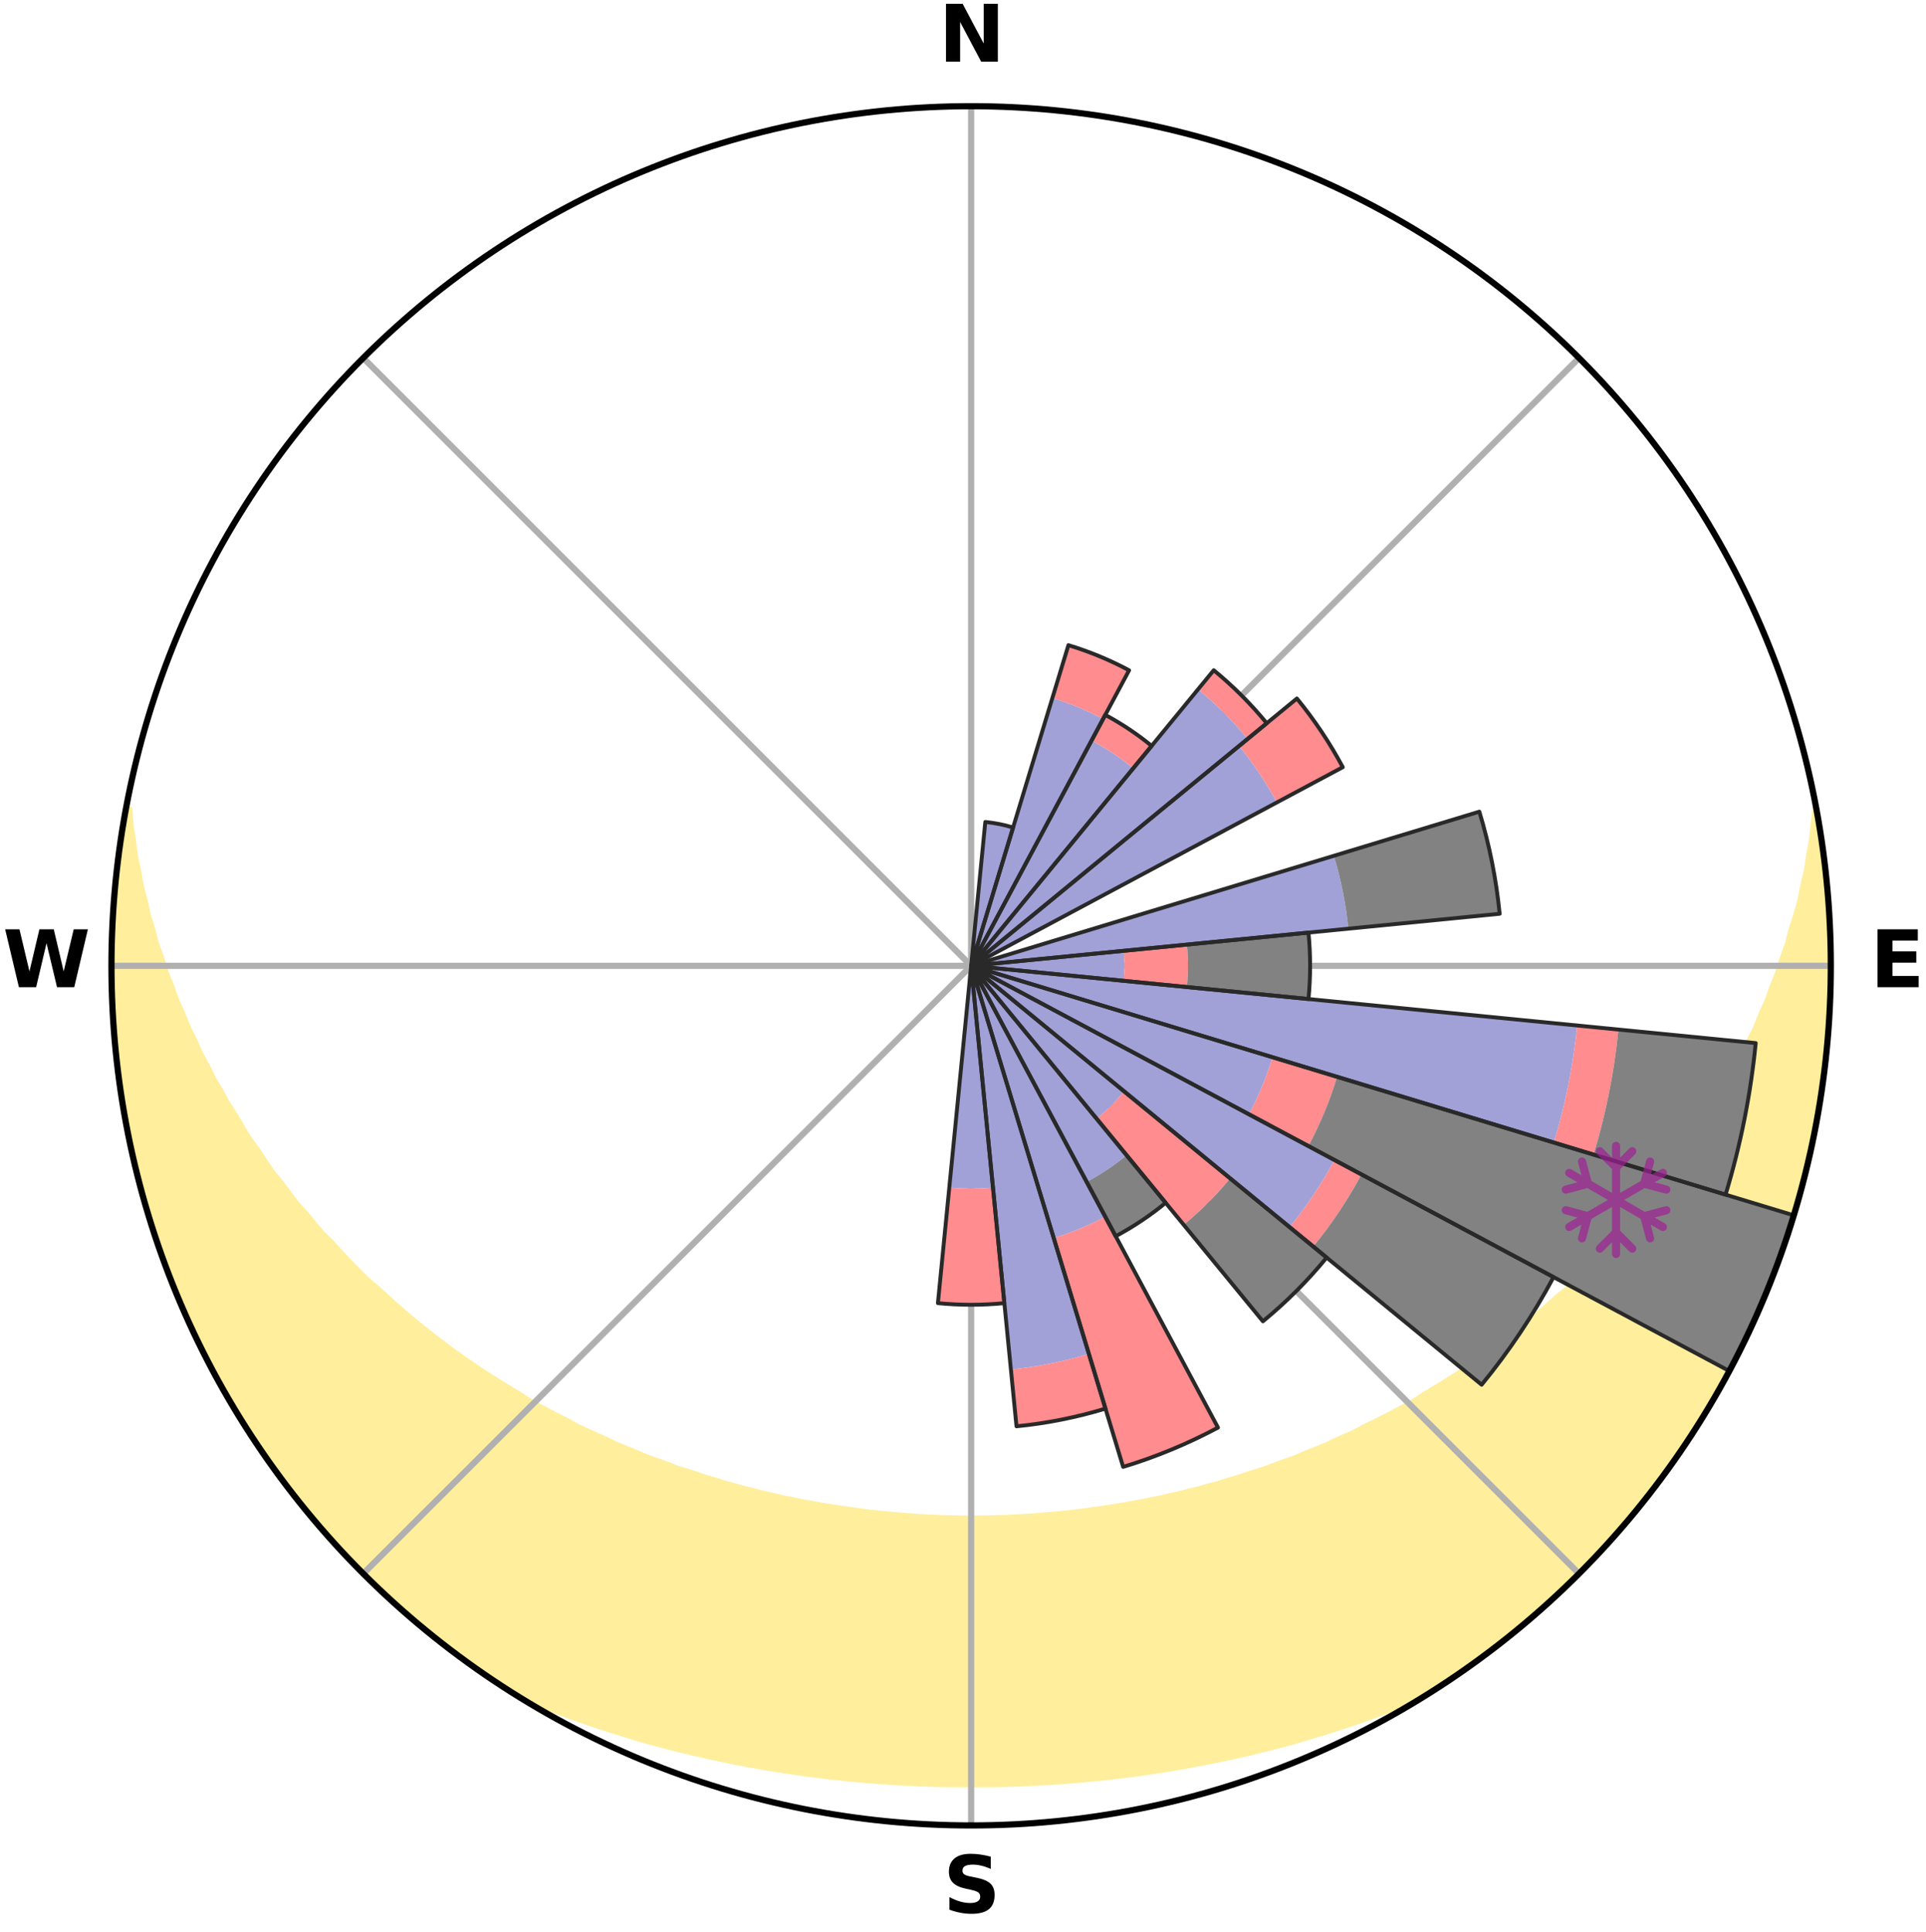 <?xml version="1.0" encoding="utf-8" standalone="no"?>
<!DOCTYPE svg PUBLIC "-//W3C//DTD SVG 1.1//EN"
  "http://www.w3.org/Graphics/SVG/1.1/DTD/svg11.dtd">
<svg xmlns:xlink="http://www.w3.org/1999/xlink" width="248.41pt" height="249.158pt" viewBox="0 0 248.41 249.158" xmlns="http://www.w3.org/2000/svg" version="1.1">
 <title>Ski Rose for Sunnmørsalpane Skiarena Fjellseter</title>
 <defs>
  <style type="text/css">*{stroke-linejoin: round; stroke-linecap: butt}</style>
 </defs>
 <g id="figure_1">
  <g id="patch_1">
   <path d="M 0 249.158 
L 248.41 249.158 
L 248.41 0 
L 0 0 
z
" style="fill: #ffffff"/>
  </g>
  <g id="axes_1">
   <g id="patch_2">
    <path d="M 236.135 124.579 
C 236.135 110.018 233.267 95.599 227.695 82.147 
C 222.122 68.695 213.955 56.471 203.659 46.175 
C 193.363 35.879 181.139 27.711 167.687 22.139 
C 154.235 16.567 139.815 13.699 125.255 13.699 
C 110.694 13.699 96.275 16.567 82.823 22.139 
C 69.371 27.711 57.147 35.879 46.851 46.175 
C 36.555 56.471 28.387 68.695 22.815 82.147 
C 17.243 95.599 14.375 110.018 14.375 124.579 
C 14.375 139.14 17.243 153.559 22.815 167.011 
C 28.387 180.463 36.555 192.687 46.851 202.983 
C 57.147 213.279 69.371 221.447 82.823 227.019 
C 96.275 232.591 110.694 235.459 125.255 235.459 
C 139.815 235.459 154.235 232.591 167.687 227.019 
C 181.139 221.447 193.363 213.279 203.659 202.983 
C 213.955 192.687 222.122 180.463 227.695 167.011 
C 233.267 153.559 236.135 139.14 236.135 124.579 
M 125.255 124.579 
C 125.255 124.579 125.255 124.579 125.255 124.579 
C 125.255 124.579 125.255 124.579 125.255 124.579 
C 125.255 124.579 125.255 124.579 125.255 124.579 
C 125.255 124.579 125.255 124.579 125.255 124.579 
C 125.255 124.579 125.255 124.579 125.255 124.579 
C 125.255 124.579 125.255 124.579 125.255 124.579 
C 125.255 124.579 125.255 124.579 125.255 124.579 
C 125.255 124.579 125.255 124.579 125.255 124.579 
C 125.255 124.579 125.255 124.579 125.255 124.579 
C 125.255 124.579 125.255 124.579 125.255 124.579 
C 125.255 124.579 125.255 124.579 125.255 124.579 
C 125.255 124.579 125.255 124.579 125.255 124.579 
C 125.255 124.579 125.255 124.579 125.255 124.579 
C 125.255 124.579 125.255 124.579 125.255 124.579 
C 125.255 124.579 125.255 124.579 125.255 124.579 
C 125.255 124.579 125.255 124.579 125.255 124.579 
z
" style="fill: #ffffff"/>
   </g>
   <g id="PolyCollection_1">
    <defs>
     <path id="m5a9a259f06" d="M 234.258 -144.782 
L 234.258 -144.782 
L 234.001 -142.777 
L 233.811 -140.803 
L 233.446 -138.823 
L 233.158 -136.873 
L 232.694 -134.924 
L 232.32 -133.005 
L 231.769 -131.094 
L 231.177 -129.204 
L 230.687 -127.34 
L 230.022 -125.493 
L 229.462 -123.67 
L 228.728 -121.87 
L 228.103 -120.089 
L 227.306 -118.337 
L 226.62 -116.601 
L 225.764 -114.901 
L 225.02 -113.212 
L 224.109 -111.565 
L 223.311 -109.924 
L 222.487 -108.308 
L 221.501 -106.741 
L 220.628 -105.175 
L 219.596 -103.664 
L 218.678 -102.15 
L 217.604 -100.696 
L 216.643 -99.235 
L 215.662 -97.799 
L 214.532 -96.43 
L 213.514 -95.048 
L 212.477 -93.692 
L 211.298 -92.409 
L 210.229 -91.107 
L 209.143 -89.831 
L 208.043 -88.582 
L 206.81 -87.412 
L 205.683 -86.217 
L 204.543 -85.048 
L 203.39 -83.904 
L 202.226 -82.787 
L 200.943 -81.757 
L 199.759 -80.693 
L 198.565 -79.654 
L 197.363 -78.641 
L 196.152 -77.653 
L 194.933 -76.691 
L 193.706 -75.753 
L 192.473 -74.84 
L 191.234 -73.951 
L 189.989 -73.087 
L 188.739 -72.247 
L 187.484 -71.43 
L 186.226 -70.637 
L 184.963 -69.866 
L 183.698 -69.119 
L 182.502 -68.323 
L 181.229 -67.62 
L 179.954 -66.939 
L 178.677 -66.279 
L 177.399 -65.64 
L 176.121 -65.023 
L 174.899 -64.355 
L 173.618 -63.778 
L 172.336 -63.221 
L 171.106 -62.615 
L 169.823 -62.097 
L 168.541 -61.597 
L 167.304 -61.05 
L 166.022 -60.588 
L 164.742 -60.142 
L 163.5 -59.652 
L 162.221 -59.242 
L 160.944 -58.848 
L 159.699 -58.412 
L 158.424 -58.052 
L 157.178 -57.651 
L 155.906 -57.322 
L 154.658 -56.956 
L 153.389 -56.658 
L 152.141 -56.326 
L 150.874 -56.057 
L 149.626 -55.757 
L 148.363 -55.517 
L 147.114 -55.25 
L 145.854 -55.037 
L 144.606 -54.8 
L 143.349 -54.614 
L 142.101 -54.408 
L 140.847 -54.248 
L 139.6 -54.072 
L 138.352 -53.912 
L 137.101 -53.79 
L 135.854 -53.659 
L 134.604 -53.562 
L 133.358 -53.46 
L 132.11 -53.386 
L 130.864 -53.312 
L 129.617 -53.254 
L 128.371 -53.216 
L 127.124 -53.186 
L 125.878 -53.171 
L 124.632 -53.171 
L 123.385 -53.189 
L 122.139 -53.221 
L 120.893 -53.262 
L 119.647 -53.322 
L 118.4 -53.386 
L 117.154 -53.475 
L 115.908 -53.579 
L 114.659 -53.68 
L 113.413 -53.813 
L 112.162 -53.937 
L 110.916 -54.1 
L 109.669 -54.278 
L 108.416 -54.441 
L 107.17 -54.649 
L 105.914 -54.837 
L 104.667 -55.076 
L 103.408 -55.291 
L 102.161 -55.56 
L 100.9 -55.803 
L 99.653 -56.104 
L 98.389 -56.375 
L 97.142 -56.709 
L 95.875 -57.009 
L 94.629 -57.377 
L 93.359 -57.708 
L 92.114 -58.11 
L 90.842 -58.472 
L 89.599 -58.91 
L 88.325 -59.305 
L 87.048 -59.717 
L 85.808 -60.208 
L 84.531 -60.655 
L 83.252 -61.119 
L 82.017 -61.667 
L 80.737 -62.168 
L 79.457 -62.687 
L 78.229 -63.294 
L 76.951 -63.852 
L 75.672 -64.43 
L 74.393 -65.028 
L 73.177 -65.716 
L 71.903 -66.355 
L 70.629 -67.016 
L 69.357 -67.697 
L 68.087 -68.401 
L 66.894 -69.197 
L 65.632 -69.944 
L 64.372 -70.715 
L 63.117 -71.508 
L 61.865 -72.325 
L 60.619 -73.165 
L 59.377 -74.029 
L 58.141 -74.917 
L 56.911 -75.83 
L 55.688 -76.767 
L 54.472 -77.729 
L 53.264 -78.716 
L 52.065 -79.728 
L 50.875 -80.766 
L 49.694 -81.829 
L 48.524 -82.918 
L 47.254 -83.974 
L 46.104 -85.116 
L 44.967 -86.284 
L 43.844 -87.478 
L 42.734 -88.698 
L 41.517 -89.894 
L 40.435 -91.168 
L 39.369 -92.468 
L 38.193 -93.749 
L 37.16 -95.103 
L 36.144 -96.483 
L 35.018 -97.85 
L 34.039 -99.283 
L 33.082 -100.741 
L 32.011 -102.193 
L 31.096 -103.705 
L 30.203 -105.241 
L 29.197 -106.776 
L 28.351 -108.363 
L 27.392 -109.953 
L 26.597 -111.591 
L 25.689 -113.235 
L 24.948 -114.921 
L 24.095 -116.618 
L 23.41 -118.35 
L 22.616 -120.098 
L 21.993 -121.875 
L 21.262 -123.672 
L 20.704 -125.491 
L 20.04 -127.334 
L 19.551 -129.194 
L 18.961 -131.08 
L 18.546 -132.977 
L 18.036 -134.903 
L 17.702 -136.833 
L 17.282 -138.794 
L 17.038 -140.752 
L 16.719 -142.742 
L 16.575 -144.722 
L 16.341 -144.765 
L 16.341 -144.765 
L 15.922 -142.875 
L 15.652 -140.959 
L 15.331 -139.051 
L 15.129 -137.126 
L 14.96 -135.199 
L 14.825 -133.27 
L 14.604 -131.347 
L 14.536 -129.413 
L 14.415 -127.481 
L 14.415 -125.546 
L 14.447 -123.612 
L 14.513 -121.679 
L 14.493 -119.743 
L 14.625 -117.813 
L 14.821 -115.888 
L 14.9 -113.953 
L 15.131 -112.032 
L 15.394 -110.116 
L 15.598 -108.191 
L 15.926 -106.284 
L 16.286 -104.383 
L 16.678 -102.489 
L 17.101 -100.602 
L 17.443 -98.696 
L 17.93 -96.823 
L 18.467 -94.964 
L 19.016 -93.11 
L 19.596 -91.265 
L 20.207 -89.43 
L 20.741 -87.569 
L 21.426 -85.759 
L 22.128 -83.956 
L 22.862 -82.166 
L 23.625 -80.389 
L 24.418 -78.625 
L 25.245 -76.877 
L 26.097 -75.141 
L 26.977 -73.419 
L 27.887 -71.713 
L 28.826 -70.022 
L 29.794 -68.348 
L 30.789 -66.69 
L 31.813 -65.05 
L 32.863 -63.426 
L 33.942 -61.821 
L 35.049 -60.236 
L 36.181 -58.668 
L 37.343 -57.122 
L 38.532 -55.596 
L 39.746 -54.091 
L 40.989 -52.609 
L 42.258 -51.149 
L 43.553 -49.713 
L 44.876 -48.302 
L 46.223 -46.914 
L 47.541 -45.497 
L 48.95 -44.17 
L 50.375 -42.862 
L 51.784 -41.536 
L 53.26 -40.284 
L 54.728 -39.023 
L 56.235 -37.81 
L 57.758 -36.616 
L 59.308 -35.457 
L 60.868 -34.312 
L 62.452 -33.2 
L 64.058 -32.12 
L 65.692 -31.085 
L 67.484 -30.306 
L 69.285 -29.561 
L 71.09 -28.843 
L 72.903 -28.16 
L 74.719 -27.501 
L 76.542 -26.875 
L 78.365 -26.273 
L 80.195 -25.704 
L 82.015 -25.133 
L 83.847 -24.612 
L 85.684 -24.122 
L 87.519 -23.651 
L 89.359 -23.211 
L 91.197 -22.79 
L 93.038 -22.399 
L 94.872 -22.009 
L 96.713 -21.66 
L 98.555 -21.34 
L 100.396 -21.036 
L 102.239 -20.762 
L 104.078 -20.492 
L 105.92 -20.256 
L 107.763 -20.049 
L 109.604 -19.857 
L 111.445 -19.68 
L 113.287 -19.539 
L 115.128 -19.412 
L 116.97 -19.304 
L 118.811 -19.228 
L 120.652 -19.165 
L 122.494 -19.129 
L 124.334 -19.11 
L 126.175 -19.109 
L 128.016 -19.127 
L 129.857 -19.168 
L 131.699 -19.224 
L 133.54 -19.31 
L 135.381 -19.416 
L 137.223 -19.535 
L 139.065 -19.684 
L 140.905 -19.86 
L 142.748 -20.045 
L 144.589 -20.259 
L 146.433 -20.488 
L 148.272 -20.757 
L 150.113 -21.039 
L 151.956 -21.335 
L 153.796 -21.662 
L 155.632 -22.028 
L 157.474 -22.394 
L 159.312 -22.792 
L 161.153 -23.207 
L 162.989 -23.653 
L 164.828 -24.117 
L 166.662 -24.614 
L 168.485 -25.157 
L 170.317 -25.699 
L 172.144 -26.275 
L 173.97 -26.871 
L 175.79 -27.502 
L 177.609 -28.155 
L 179.419 -28.845 
L 181.227 -29.557 
L 183.025 -30.307 
L 184.82 -31.081 
L 186.45 -32.124 
L 188.05 -33.212 
L 189.638 -34.317 
L 191.207 -35.451 
L 192.743 -36.627 
L 194.268 -37.817 
L 195.773 -39.033 
L 197.224 -40.313 
L 198.684 -41.583 
L 200.11 -42.889 
L 201.57 -44.16 
L 202.931 -45.536 
L 204.338 -46.864 
L 205.631 -48.305 
L 206.983 -49.689 
L 208.273 -51.131 
L 209.526 -52.605 
L 210.793 -54.067 
L 211.959 -55.612 
L 213.187 -57.106 
L 214.367 -58.639 
L 215.519 -60.194 
L 216.57 -61.82 
L 217.66 -63.417 
L 218.72 -65.035 
L 219.75 -66.672 
L 220.752 -68.327 
L 221.719 -70.002 
L 222.655 -71.695 
L 223.56 -73.405 
L 224.433 -75.131 
L 225.266 -76.876 
L 226.073 -78.634 
L 226.848 -80.405 
L 227.693 -82.148 
L 228.404 -83.947 
L 229.065 -85.766 
L 229.708 -87.59 
L 230.318 -89.425 
L 230.895 -91.271 
L 231.548 -93.094 
L 232.034 -94.967 
L 232.509 -96.841 
L 233.064 -98.696 
L 233.472 -100.588 
L 233.846 -102.486 
L 234.271 -104.374 
L 234.576 -106.285 
L 234.847 -108.2 
L 235.084 -110.12 
L 235.405 -112.029 
L 235.574 -113.957 
L 235.673 -115.889 
L 235.893 -117.812 
L 235.959 -119.746 
L 235.99 -121.679 
L 236.108 -123.612 
L 236.035 -125.546 
L 236.085 -127.481 
L 235.98 -129.413 
L 235.842 -131.343 
L 235.79 -133.278 
L 235.585 -135.203 
L 235.309 -137.118 
L 235.156 -139.048 
L 234.85 -140.958 
L 234.512 -142.862 
L 234.258 -144.782 
z
" style="stroke: #ffee9c"/>
    </defs>
    <g clip-path="url(#pf116c9345c)">
     <use xlink:href="#m5a9a259f06" x="0" y="249.158" style="fill: #ffee9c; stroke: #ffee9c"/>
    </g>
   </g>
   <g id="matplotlib.axis_1">
    <g id="xtick_1">
     <g id="line2d_1">
      <path d="M 125.255 124.579 
L 125.255 13.699 
" clip-path="url(#pf116c9345c)" style="fill: none; stroke: #b0b0b0; stroke-width: 0.8; stroke-linecap: square"/>
     </g>
     <g id="text_1">
      <!-- N -->
      <g transform="translate(121.07 7.958) scale(0.1 -0.1)">
       <defs>
        <path id="DejaVuSans-Bold-4e" d="M 588 4666 
L 1931 4666 
L 3628 1466 
L 3628 4666 
L 4769 4666 
L 4769 0 
L 3425 0 
L 1728 3200 
L 1728 0 
L 588 0 
L 588 4666 
z
" transform="scale(0.016)"/>
       </defs>
       <use xlink:href="#DejaVuSans-Bold-4e"/>
      </g>
     </g>
    </g>
    <g id="xtick_2">
     <g id="line2d_2">
      <path d="M 125.255 124.579 
L 203.659 46.175 
" clip-path="url(#pf116c9345c)" style="fill: none; stroke: #b0b0b0; stroke-width: 0.8; stroke-linecap: square"/>
     </g>
    </g>
    <g id="xtick_3">
     <g id="line2d_3">
      <path d="M 125.255 124.579 
L 236.135 124.579 
" clip-path="url(#pf116c9345c)" style="fill: none; stroke: #b0b0b0; stroke-width: 0.8; stroke-linecap: square"/>
     </g>
     <g id="text_2">
      <!-- E -->
      <g transform="translate(241.219 127.338) scale(0.1 -0.1)">
       <defs>
        <path id="DejaVuSans-Bold-45" d="M 588 4666 
L 3834 4666 
L 3834 3756 
L 1791 3756 
L 1791 2888 
L 3713 2888 
L 3713 1978 
L 1791 1978 
L 1791 909 
L 3903 909 
L 3903 0 
L 588 0 
L 588 4666 
z
" transform="scale(0.016)"/>
       </defs>
       <use xlink:href="#DejaVuSans-Bold-45"/>
      </g>
     </g>
    </g>
    <g id="xtick_4">
     <g id="line2d_4">
      <path d="M 125.255 124.579 
L 203.659 202.983 
" clip-path="url(#pf116c9345c)" style="fill: none; stroke: #b0b0b0; stroke-width: 0.8; stroke-linecap: square"/>
     </g>
    </g>
    <g id="xtick_5">
     <g id="line2d_5">
      <path d="M 125.255 124.579 
L 125.255 235.459 
" clip-path="url(#pf116c9345c)" style="fill: none; stroke: #b0b0b0; stroke-width: 0.8; stroke-linecap: square"/>
     </g>
     <g id="text_3">
      <!-- S -->
      <g transform="translate(121.654 246.718) scale(0.1 -0.1)">
       <defs>
        <path id="DejaVuSans-Bold-53" d="M 3834 4519 
L 3834 3531 
Q 3450 3703 3084 3790 
Q 2719 3878 2394 3878 
Q 1963 3878 1756 3759 
Q 1550 3641 1550 3391 
Q 1550 3203 1689 3098 
Q 1828 2994 2194 2919 
L 2706 2816 
Q 3484 2659 3812 2340 
Q 4141 2022 4141 1434 
Q 4141 663 3683 286 
Q 3225 -91 2284 -91 
Q 1841 -91 1394 -6 
Q 947 78 500 244 
L 500 1259 
Q 947 1022 1364 901 
Q 1781 781 2169 781 
Q 2563 781 2772 912 
Q 2981 1044 2981 1288 
Q 2981 1506 2839 1625 
Q 2697 1744 2272 1838 
L 1806 1941 
Q 1106 2091 782 2419 
Q 459 2747 459 3303 
Q 459 4000 909 4375 
Q 1359 4750 2203 4750 
Q 2588 4750 2994 4692 
Q 3400 4634 3834 4519 
z
" transform="scale(0.016)"/>
       </defs>
       <use xlink:href="#DejaVuSans-Bold-53"/>
      </g>
     </g>
    </g>
    <g id="xtick_6">
     <g id="line2d_6">
      <path d="M 125.255 124.579 
L 46.851 202.983 
" clip-path="url(#pf116c9345c)" style="fill: none; stroke: #b0b0b0; stroke-width: 0.8; stroke-linecap: square"/>
     </g>
    </g>
    <g id="xtick_7">
     <g id="line2d_7">
      <path d="M 125.255 124.579 
L 14.375 124.579 
" clip-path="url(#pf116c9345c)" style="fill: none; stroke: #b0b0b0; stroke-width: 0.8; stroke-linecap: square"/>
     </g>
     <g id="text_4">
      <!-- W -->
      <g transform="translate(0.36 127.338) scale(0.1 -0.1)">
       <defs>
        <path id="DejaVuSans-Bold-57" d="M 191 4666 
L 1344 4666 
L 2150 1275 
L 2950 4666 
L 4109 4666 
L 4909 1275 
L 5716 4666 
L 6859 4666 
L 5759 0 
L 4372 0 
L 3525 3547 
L 2688 0 
L 1300 0 
L 191 4666 
z
" transform="scale(0.016)"/>
       </defs>
       <use xlink:href="#DejaVuSans-Bold-57"/>
      </g>
     </g>
    </g>
    <g id="xtick_8">
     <g id="line2d_8">
      <path d="M 125.255 124.579 
L 46.851 46.175 
" clip-path="url(#pf116c9345c)" style="fill: none; stroke: #b0b0b0; stroke-width: 0.8; stroke-linecap: square"/>
     </g>
    </g>
   </g>
   <g id="matplotlib.axis_2"/>
   <g id="patch_3">
    <path d="M 125.255 124.579 
C 125.255 124.579 125.255 124.579 125.255 124.579 
C 125.255 124.579 125.255 124.579 125.255 124.579 
L 125.255 124.579 
C 125.255 124.579 125.255 124.579 125.255 124.579 
C 125.255 124.579 125.255 124.579 125.255 124.579 
z
" clip-path="url(#pf116c9345c)" style="fill: #d9d9d9"/>
   </g>
   <g id="patch_4">
    <path d="M 125.255 124.579 
C 125.255 124.579 125.255 124.579 125.255 124.579 
C 125.255 124.579 125.255 124.579 125.255 124.579 
L 125.255 124.579 
C 125.255 124.579 125.255 124.579 125.255 124.579 
C 125.255 124.579 125.255 124.579 125.255 124.579 
z
" clip-path="url(#pf116c9345c)" style="fill: #d9d9d9"/>
   </g>
   <g id="patch_5">
    <path d="M 125.255 124.579 
C 125.255 124.579 125.255 124.579 125.255 124.579 
C 125.255 124.579 125.255 124.579 125.255 124.579 
L 125.255 124.579 
C 125.255 124.579 125.255 124.579 125.255 124.579 
C 125.255 124.579 125.255 124.579 125.255 124.579 
z
" clip-path="url(#pf116c9345c)" style="fill: #d9d9d9"/>
   </g>
   <g id="patch_6">
    <path d="M 125.255 124.579 
C 125.255 124.579 125.255 124.579 125.255 124.579 
C 125.255 124.579 125.255 124.579 125.255 124.579 
L 125.255 124.579 
C 125.255 124.579 125.255 124.579 125.255 124.579 
C 125.255 124.579 125.255 124.579 125.255 124.579 
z
" clip-path="url(#pf116c9345c)" style="fill: #d9d9d9"/>
   </g>
   <g id="patch_7">
    <path d="M 125.255 124.579 
C 125.255 124.579 125.255 124.579 125.255 124.579 
C 125.255 124.579 125.255 124.579 125.255 124.579 
L 125.255 124.579 
C 125.255 124.579 125.255 124.579 125.255 124.579 
C 125.255 124.579 125.255 124.579 125.255 124.579 
z
" clip-path="url(#pf116c9345c)" style="fill: #d9d9d9"/>
   </g>
   <g id="patch_8">
    <path d="M 125.255 124.579 
C 125.255 124.579 125.255 124.579 125.255 124.579 
C 125.255 124.579 125.255 124.579 125.255 124.579 
L 125.255 124.579 
C 125.255 124.579 125.255 124.579 125.255 124.579 
C 125.255 124.579 125.255 124.579 125.255 124.579 
z
" clip-path="url(#pf116c9345c)" style="fill: #d9d9d9"/>
   </g>
   <g id="patch_9">
    <path d="M 125.255 124.579 
C 125.255 124.579 125.255 124.579 125.255 124.579 
C 125.255 124.579 125.255 124.579 125.255 124.579 
L 125.255 124.579 
C 125.255 124.579 125.255 124.579 125.255 124.579 
C 125.255 124.579 125.255 124.579 125.255 124.579 
z
" clip-path="url(#pf116c9345c)" style="fill: #d9d9d9"/>
   </g>
   <g id="patch_10">
    <path d="M 125.255 124.579 
C 125.255 124.579 125.255 124.579 125.255 124.579 
C 125.255 124.579 125.255 124.579 125.255 124.579 
L 125.255 124.579 
C 125.255 124.579 125.255 124.579 125.255 124.579 
C 125.255 124.579 125.255 124.579 125.255 124.579 
z
" clip-path="url(#pf116c9345c)" style="fill: #d9d9d9"/>
   </g>
   <g id="patch_11">
    <path d="M 125.255 124.579 
C 125.255 124.579 125.255 124.579 125.255 124.579 
C 125.255 124.579 125.255 124.579 125.255 124.579 
L 125.255 124.579 
C 125.255 124.579 125.255 124.579 125.255 124.579 
C 125.255 124.579 125.255 124.579 125.255 124.579 
z
" clip-path="url(#pf116c9345c)" style="fill: #d9d9d9"/>
   </g>
   <g id="patch_12">
    <path d="M 125.255 124.579 
C 125.255 124.579 125.255 124.579 125.255 124.579 
C 125.255 124.579 125.255 124.579 125.255 124.579 
L 125.255 124.579 
C 125.255 124.579 125.255 124.579 125.255 124.579 
C 125.255 124.579 125.255 124.579 125.255 124.579 
z
" clip-path="url(#pf116c9345c)" style="fill: #d9d9d9"/>
   </g>
   <g id="patch_13">
    <path d="M 125.255 124.579 
C 125.255 124.579 125.255 124.579 125.255 124.579 
C 125.255 124.579 125.255 124.579 125.255 124.579 
L 125.255 124.579 
C 125.255 124.579 125.255 124.579 125.255 124.579 
C 125.255 124.579 125.255 124.579 125.255 124.579 
z
" clip-path="url(#pf116c9345c)" style="fill: #d9d9d9"/>
   </g>
   <g id="patch_14">
    <path d="M 125.255 124.579 
C 125.255 124.579 125.255 124.579 125.255 124.579 
C 125.255 124.579 125.255 124.579 125.255 124.579 
L 125.255 124.579 
C 125.255 124.579 125.255 124.579 125.255 124.579 
C 125.255 124.579 125.255 124.579 125.255 124.579 
z
" clip-path="url(#pf116c9345c)" style="fill: #d9d9d9"/>
   </g>
   <g id="patch_15">
    <path d="M 125.255 124.579 
C 125.255 124.579 125.255 124.579 125.255 124.579 
C 125.255 124.579 125.255 124.579 125.255 124.579 
L 125.255 124.579 
C 125.255 124.579 125.255 124.579 125.255 124.579 
C 125.255 124.579 125.255 124.579 125.255 124.579 
z
" clip-path="url(#pf116c9345c)" style="fill: #d9d9d9"/>
   </g>
   <g id="patch_16">
    <path d="M 125.255 124.579 
C 125.255 124.579 125.255 124.579 125.255 124.579 
C 125.255 124.579 125.255 124.579 125.255 124.579 
L 125.255 124.579 
C 125.255 124.579 125.255 124.579 125.255 124.579 
C 125.255 124.579 125.255 124.579 125.255 124.579 
z
" clip-path="url(#pf116c9345c)" style="fill: #d9d9d9"/>
   </g>
   <g id="patch_17">
    <path d="M 125.255 124.579 
C 125.255 124.579 125.255 124.579 125.255 124.579 
C 125.255 124.579 125.255 124.579 125.255 124.579 
L 125.255 124.579 
C 125.255 124.579 125.255 124.579 125.255 124.579 
C 125.255 124.579 125.255 124.579 125.255 124.579 
z
" clip-path="url(#pf116c9345c)" style="fill: #d9d9d9"/>
   </g>
   <g id="patch_18">
    <path d="M 125.255 124.579 
C 125.255 124.579 125.255 124.579 125.255 124.579 
C 125.255 124.579 125.255 124.579 125.255 124.579 
L 125.255 124.579 
C 125.255 124.579 125.255 124.579 125.255 124.579 
C 125.255 124.579 125.255 124.579 125.255 124.579 
z
" clip-path="url(#pf116c9345c)" style="fill: #d9d9d9"/>
   </g>
   <g id="patch_19">
    <path d="M 125.255 124.579 
C 125.255 124.579 125.255 124.579 125.255 124.579 
C 125.255 124.579 125.255 124.579 125.255 124.579 
L 125.255 124.579 
C 125.255 124.579 125.255 124.579 125.255 124.579 
C 125.255 124.579 125.255 124.579 125.255 124.579 
z
" clip-path="url(#pf116c9345c)" style="fill: #d9d9d9"/>
   </g>
   <g id="patch_20">
    <path d="M 125.255 124.579 
C 125.255 124.579 125.255 124.579 125.255 124.579 
C 125.255 124.579 125.255 124.579 125.255 124.579 
L 125.255 124.579 
C 125.255 124.579 125.255 124.579 125.255 124.579 
C 125.255 124.579 125.255 124.579 125.255 124.579 
z
" clip-path="url(#pf116c9345c)" style="fill: #d9d9d9"/>
   </g>
   <g id="patch_21">
    <path d="M 125.255 124.579 
C 125.255 124.579 125.255 124.579 125.255 124.579 
C 125.255 124.579 125.255 124.579 125.255 124.579 
L 125.255 124.579 
C 125.255 124.579 125.255 124.579 125.255 124.579 
C 125.255 124.579 125.255 124.579 125.255 124.579 
z
" clip-path="url(#pf116c9345c)" style="fill: #d9d9d9"/>
   </g>
   <g id="patch_22">
    <path d="M 125.255 124.579 
C 125.255 124.579 125.255 124.579 125.255 124.579 
C 125.255 124.579 125.255 124.579 125.255 124.579 
L 125.255 124.579 
C 125.255 124.579 125.255 124.579 125.255 124.579 
C 125.255 124.579 125.255 124.579 125.255 124.579 
z
" clip-path="url(#pf116c9345c)" style="fill: #d9d9d9"/>
   </g>
   <g id="patch_23">
    <path d="M 125.255 124.579 
C 125.255 124.579 125.255 124.579 125.255 124.579 
C 125.255 124.579 125.255 124.579 125.255 124.579 
L 125.255 124.579 
C 125.255 124.579 125.255 124.579 125.255 124.579 
C 125.255 124.579 125.255 124.579 125.255 124.579 
z
" clip-path="url(#pf116c9345c)" style="fill: #d9d9d9"/>
   </g>
   <g id="patch_24">
    <path d="M 125.255 124.579 
C 125.255 124.579 125.255 124.579 125.255 124.579 
C 125.255 124.579 125.255 124.579 125.255 124.579 
L 125.255 124.579 
C 125.255 124.579 125.255 124.579 125.255 124.579 
C 125.255 124.579 125.255 124.579 125.255 124.579 
z
" clip-path="url(#pf116c9345c)" style="fill: #d9d9d9"/>
   </g>
   <g id="patch_25">
    <path d="M 125.255 124.579 
C 125.255 124.579 125.255 124.579 125.255 124.579 
C 125.255 124.579 125.255 124.579 125.255 124.579 
L 125.255 124.579 
C 125.255 124.579 125.255 124.579 125.255 124.579 
C 125.255 124.579 125.255 124.579 125.255 124.579 
z
" clip-path="url(#pf116c9345c)" style="fill: #d9d9d9"/>
   </g>
   <g id="patch_26">
    <path d="M 125.255 124.579 
C 125.255 124.579 125.255 124.579 125.255 124.579 
C 125.255 124.579 125.255 124.579 125.255 124.579 
L 125.255 124.579 
C 125.255 124.579 125.255 124.579 125.255 124.579 
C 125.255 124.579 125.255 124.579 125.255 124.579 
z
" clip-path="url(#pf116c9345c)" style="fill: #d9d9d9"/>
   </g>
   <g id="patch_27">
    <path d="M 125.255 124.579 
C 125.255 124.579 125.255 124.579 125.255 124.579 
C 125.255 124.579 125.255 124.579 125.255 124.579 
L 125.255 124.579 
C 125.255 124.579 125.255 124.579 125.255 124.579 
C 125.255 124.579 125.255 124.579 125.255 124.579 
z
" clip-path="url(#pf116c9345c)" style="fill: #d9d9d9"/>
   </g>
   <g id="patch_28">
    <path d="M 125.255 124.579 
C 125.255 124.579 125.255 124.579 125.255 124.579 
C 125.255 124.579 125.255 124.579 125.255 124.579 
L 125.255 124.579 
C 125.255 124.579 125.255 124.579 125.255 124.579 
C 125.255 124.579 125.255 124.579 125.255 124.579 
z
" clip-path="url(#pf116c9345c)" style="fill: #d9d9d9"/>
   </g>
   <g id="patch_29">
    <path d="M 125.255 124.579 
C 125.255 124.579 125.255 124.579 125.255 124.579 
C 125.255 124.579 125.255 124.579 125.255 124.579 
L 125.255 124.579 
C 125.255 124.579 125.255 124.579 125.255 124.579 
C 125.255 124.579 125.255 124.579 125.255 124.579 
z
" clip-path="url(#pf116c9345c)" style="fill: #d9d9d9"/>
   </g>
   <g id="patch_30">
    <path d="M 125.255 124.579 
C 125.255 124.579 125.255 124.579 125.255 124.579 
C 125.255 124.579 125.255 124.579 125.255 124.579 
L 125.255 124.579 
C 125.255 124.579 125.255 124.579 125.255 124.579 
C 125.255 124.579 125.255 124.579 125.255 124.579 
z
" clip-path="url(#pf116c9345c)" style="fill: #d9d9d9"/>
   </g>
   <g id="patch_31">
    <path d="M 125.255 124.579 
C 125.255 124.579 125.255 124.579 125.255 124.579 
C 125.255 124.579 125.255 124.579 125.255 124.579 
L 125.255 124.579 
C 125.255 124.579 125.255 124.579 125.255 124.579 
C 125.255 124.579 125.255 124.579 125.255 124.579 
z
" clip-path="url(#pf116c9345c)" style="fill: #d9d9d9"/>
   </g>
   <g id="patch_32">
    <path d="M 125.255 124.579 
C 125.255 124.579 125.255 124.579 125.255 124.579 
C 125.255 124.579 125.255 124.579 125.255 124.579 
L 125.255 124.579 
C 125.255 124.579 125.255 124.579 125.255 124.579 
C 125.255 124.579 125.255 124.579 125.255 124.579 
z
" clip-path="url(#pf116c9345c)" style="fill: #d9d9d9"/>
   </g>
   <g id="patch_33">
    <path d="M 125.255 124.579 
C 125.255 124.579 125.255 124.579 125.255 124.579 
C 125.255 124.579 125.255 124.579 125.255 124.579 
L 125.255 124.579 
C 125.255 124.579 125.255 124.579 125.255 124.579 
C 125.255 124.579 125.255 124.579 125.255 124.579 
z
" clip-path="url(#pf116c9345c)" style="fill: #d9d9d9"/>
   </g>
   <g id="patch_34">
    <path d="M 125.255 124.579 
C 125.255 124.579 125.255 124.579 125.255 124.579 
C 125.255 124.579 125.255 124.579 125.255 124.579 
L 125.255 124.579 
C 125.255 124.579 125.255 124.579 125.255 124.579 
C 125.255 124.579 125.255 124.579 125.255 124.579 
z
" clip-path="url(#pf116c9345c)" style="fill: #d9d9d9"/>
   </g>
   <g id="patch_35">
    <path d="M 125.255 124.579 
C 125.255 124.579 125.255 124.579 125.255 124.579 
C 125.255 124.579 125.255 124.579 125.255 124.579 
L 125.255 124.579 
C 125.255 124.579 125.255 124.579 125.255 124.579 
C 125.255 124.579 125.255 124.579 125.255 124.579 
z
" clip-path="url(#pf116c9345c)" style="fill: #a1a1d8"/>
   </g>
   <g id="patch_36">
    <path d="M 125.255 124.579 
C 125.255 124.579 125.255 124.579 125.255 124.579 
C 125.255 124.579 125.255 124.579 125.255 124.579 
L 130.666 106.739 
C 130.083 106.562 129.49 106.414 128.892 106.295 
C 128.293 106.176 127.689 106.086 127.082 106.026 
z
" clip-path="url(#pf116c9345c)" style="fill: #a1a1d8"/>
   </g>
   <g id="patch_37">
    <path d="M 125.255 124.579 
C 125.255 124.579 125.255 124.579 125.255 124.579 
C 125.255 124.579 125.255 124.579 125.255 124.579 
L 142.273 92.741 
C 141.231 92.184 140.162 91.678 139.07 91.226 
C 137.978 90.774 136.865 90.375 135.734 90.032 
z
" clip-path="url(#pf116c9345c)" style="fill: #a1a1d8"/>
   </g>
   <g id="patch_38">
    <path d="M 125.255 124.579 
C 125.255 124.579 125.255 124.579 125.255 124.579 
C 125.255 124.579 125.255 124.579 125.255 124.579 
L 146.162 99.104 
C 145.328 98.42 144.461 97.777 143.564 97.177 
C 142.667 96.578 141.741 96.023 140.79 95.515 
z
" clip-path="url(#pf116c9345c)" style="fill: #a1a1d8"/>
   </g>
   <g id="patch_39">
    <path d="M 125.255 124.579 
C 125.255 124.579 125.255 124.579 125.255 124.579 
C 125.255 124.579 125.255 124.579 125.255 124.579 
L 160.92 95.309 
C 159.962 94.142 158.947 93.022 157.879 91.955 
C 156.811 90.887 155.692 89.872 154.524 88.914 
z
" clip-path="url(#pf116c9345c)" style="fill: #a1a1d8"/>
   </g>
   <g id="patch_40">
    <path d="M 125.255 124.579 
C 125.255 124.579 125.255 124.579 125.255 124.579 
C 125.255 124.579 125.255 124.579 125.255 124.579 
L 164.68 103.506 
C 163.99 102.216 163.237 100.96 162.424 99.743 
C 161.611 98.527 160.739 97.351 159.811 96.22 
z
" clip-path="url(#pf116c9345c)" style="fill: #a1a1d8"/>
   </g>
   <g id="patch_41">
    <path d="M 125.255 124.579 
C 125.255 124.579 125.255 124.579 125.255 124.579 
C 125.255 124.579 125.255 124.579 125.255 124.579 
L 125.255 124.579 
C 125.255 124.579 125.255 124.579 125.255 124.579 
C 125.255 124.579 125.255 124.579 125.255 124.579 
z
" clip-path="url(#pf116c9345c)" style="fill: #a1a1d8"/>
   </g>
   <g id="patch_42">
    <path d="M 125.255 124.579 
C 125.255 124.579 125.255 124.579 125.255 124.579 
C 125.255 124.579 125.255 124.579 125.255 124.579 
L 173.901 119.788 
C 173.744 118.196 173.509 116.612 173.197 115.043 
C 172.885 113.474 172.496 111.921 172.031 110.39 
z
" clip-path="url(#pf116c9345c)" style="fill: #a1a1d8"/>
   </g>
   <g id="patch_43">
    <path d="M 125.255 124.579 
C 125.255 124.579 125.255 124.579 125.255 124.579 
C 125.255 124.579 125.255 124.579 125.255 124.579 
L 144.933 126.517 
C 144.996 125.873 145.028 125.226 145.028 124.579 
C 145.028 123.932 144.996 123.285 144.933 122.641 
z
" clip-path="url(#pf116c9345c)" style="fill: #a1a1d8"/>
   </g>
   <g id="patch_44">
    <path d="M 125.255 124.579 
C 125.255 124.579 125.255 124.579 125.255 124.579 
C 125.255 124.579 125.255 124.579 125.255 124.579 
L 200.415 147.379 
C 201.162 144.919 201.787 142.423 202.288 139.902 
C 202.79 137.381 203.167 134.836 203.419 132.278 
z
" clip-path="url(#pf116c9345c)" style="fill: #a1a1d8"/>
   </g>
   <g id="patch_45">
    <path d="M 125.255 124.579 
C 125.255 124.579 125.255 124.579 125.255 124.579 
C 125.255 124.579 125.255 124.579 125.255 124.579 
L 161.088 143.732 
C 161.715 142.559 162.284 141.356 162.792 140.128 
C 163.301 138.899 163.75 137.646 164.136 136.373 
z
" clip-path="url(#pf116c9345c)" style="fill: #a1a1d8"/>
   </g>
   <g id="patch_46">
    <path d="M 125.255 124.579 
C 125.255 124.579 125.255 124.579 125.255 124.579 
C 125.255 124.579 125.255 124.579 125.255 124.579 
L 166.332 158.29 
C 167.436 156.946 168.472 155.548 169.439 154.102 
C 170.405 152.656 171.3 151.163 172.12 149.629 
z
" clip-path="url(#pf116c9345c)" style="fill: #a1a1d8"/>
   </g>
   <g id="patch_47">
    <path d="M 125.255 124.579 
C 125.255 124.579 125.255 124.579 125.255 124.579 
C 125.255 124.579 125.255 124.579 125.255 124.579 
L 141.449 144.312 
C 142.095 143.782 142.715 143.22 143.305 142.63 
C 143.896 142.039 144.458 141.419 144.988 140.773 
z
" clip-path="url(#pf116c9345c)" style="fill: #a1a1d8"/>
   </g>
   <g id="patch_48">
    <path d="M 125.255 124.579 
C 125.255 124.579 125.255 124.579 125.255 124.579 
C 125.255 124.579 125.255 124.579 125.255 124.579 
L 140.156 152.457 
C 141.068 151.969 141.956 151.437 142.816 150.862 
C 143.677 150.287 144.508 149.67 145.308 149.014 
z
" clip-path="url(#pf116c9345c)" style="fill: #a1a1d8"/>
   </g>
   <g id="patch_49">
    <path d="M 125.255 124.579 
C 125.255 124.579 125.255 124.579 125.255 124.579 
C 125.255 124.579 125.255 124.579 125.255 124.579 
L 135.908 159.697 
C 137.057 159.348 138.189 158.943 139.299 158.483 
C 140.408 158.024 141.495 157.51 142.554 156.944 
z
" clip-path="url(#pf116c9345c)" style="fill: #a1a1d8"/>
   </g>
   <g id="patch_50">
    <path d="M 125.255 124.579 
C 125.255 124.579 125.255 124.579 125.255 124.579 
C 125.255 124.579 125.255 124.579 125.255 124.579 
L 130.383 176.643 
C 132.087 176.475 133.782 176.223 135.461 175.889 
C 137.141 175.555 138.803 175.139 140.441 174.642 
z
" clip-path="url(#pf116c9345c)" style="fill: #a1a1d8"/>
   </g>
   <g id="patch_51">
    <path d="M 125.255 124.579 
C 125.255 124.579 125.255 124.579 125.255 124.579 
C 125.255 124.579 125.255 124.579 125.255 124.579 
L 122.439 153.171 
C 123.375 153.263 124.314 153.309 125.255 153.309 
C 126.195 153.309 127.135 153.263 128.071 153.171 
z
" clip-path="url(#pf116c9345c)" style="fill: #a1a1d8"/>
   </g>
   <g id="patch_52">
    <path d="M 125.255 124.579 
C 125.255 124.579 125.255 124.579 125.255 124.579 
C 125.255 124.579 125.255 124.579 125.255 124.579 
L 125.255 124.579 
C 125.255 124.579 125.255 124.579 125.255 124.579 
C 125.255 124.579 125.255 124.579 125.255 124.579 
z
" clip-path="url(#pf116c9345c)" style="fill: #a1a1d8"/>
   </g>
   <g id="patch_53">
    <path d="M 125.255 124.579 
C 125.255 124.579 125.255 124.579 125.255 124.579 
C 125.255 124.579 125.255 124.579 125.255 124.579 
L 125.255 124.579 
C 125.255 124.579 125.255 124.579 125.255 124.579 
C 125.255 124.579 125.255 124.579 125.255 124.579 
z
" clip-path="url(#pf116c9345c)" style="fill: #a1a1d8"/>
   </g>
   <g id="patch_54">
    <path d="M 125.255 124.579 
C 125.255 124.579 125.255 124.579 125.255 124.579 
C 125.255 124.579 125.255 124.579 125.255 124.579 
L 125.255 124.579 
C 125.255 124.579 125.255 124.579 125.255 124.579 
C 125.255 124.579 125.255 124.579 125.255 124.579 
z
" clip-path="url(#pf116c9345c)" style="fill: #a1a1d8"/>
   </g>
   <g id="patch_55">
    <path d="M 125.255 124.579 
C 125.255 124.579 125.255 124.579 125.255 124.579 
C 125.255 124.579 125.255 124.579 125.255 124.579 
L 125.255 124.579 
C 125.255 124.579 125.255 124.579 125.255 124.579 
C 125.255 124.579 125.255 124.579 125.255 124.579 
z
" clip-path="url(#pf116c9345c)" style="fill: #a1a1d8"/>
   </g>
   <g id="patch_56">
    <path d="M 125.255 124.579 
C 125.255 124.579 125.255 124.579 125.255 124.579 
C 125.255 124.579 125.255 124.579 125.255 124.579 
L 125.255 124.579 
C 125.255 124.579 125.255 124.579 125.255 124.579 
C 125.255 124.579 125.255 124.579 125.255 124.579 
z
" clip-path="url(#pf116c9345c)" style="fill: #a1a1d8"/>
   </g>
   <g id="patch_57">
    <path d="M 125.255 124.579 
C 125.255 124.579 125.255 124.579 125.255 124.579 
C 125.255 124.579 125.255 124.579 125.255 124.579 
L 125.255 124.579 
C 125.255 124.579 125.255 124.579 125.255 124.579 
C 125.255 124.579 125.255 124.579 125.255 124.579 
z
" clip-path="url(#pf116c9345c)" style="fill: #a1a1d8"/>
   </g>
   <g id="patch_58">
    <path d="M 125.255 124.579 
C 125.255 124.579 125.255 124.579 125.255 124.579 
C 125.255 124.579 125.255 124.579 125.255 124.579 
L 125.255 124.579 
C 125.255 124.579 125.255 124.579 125.255 124.579 
C 125.255 124.579 125.255 124.579 125.255 124.579 
z
" clip-path="url(#pf116c9345c)" style="fill: #a1a1d8"/>
   </g>
   <g id="patch_59">
    <path d="M 125.255 124.579 
C 125.255 124.579 125.255 124.579 125.255 124.579 
C 125.255 124.579 125.255 124.579 125.255 124.579 
L 125.255 124.579 
C 125.255 124.579 125.255 124.579 125.255 124.579 
C 125.255 124.579 125.255 124.579 125.255 124.579 
z
" clip-path="url(#pf116c9345c)" style="fill: #a1a1d8"/>
   </g>
   <g id="patch_60">
    <path d="M 125.255 124.579 
C 125.255 124.579 125.255 124.579 125.255 124.579 
C 125.255 124.579 125.255 124.579 125.255 124.579 
L 125.255 124.579 
C 125.255 124.579 125.255 124.579 125.255 124.579 
C 125.255 124.579 125.255 124.579 125.255 124.579 
z
" clip-path="url(#pf116c9345c)" style="fill: #a1a1d8"/>
   </g>
   <g id="patch_61">
    <path d="M 125.255 124.579 
C 125.255 124.579 125.255 124.579 125.255 124.579 
C 125.255 124.579 125.255 124.579 125.255 124.579 
L 125.255 124.579 
C 125.255 124.579 125.255 124.579 125.255 124.579 
C 125.255 124.579 125.255 124.579 125.255 124.579 
z
" clip-path="url(#pf116c9345c)" style="fill: #a1a1d8"/>
   </g>
   <g id="patch_62">
    <path d="M 125.255 124.579 
C 125.255 124.579 125.255 124.579 125.255 124.579 
C 125.255 124.579 125.255 124.579 125.255 124.579 
L 125.255 124.579 
C 125.255 124.579 125.255 124.579 125.255 124.579 
C 125.255 124.579 125.255 124.579 125.255 124.579 
z
" clip-path="url(#pf116c9345c)" style="fill: #a1a1d8"/>
   </g>
   <g id="patch_63">
    <path d="M 125.255 124.579 
C 125.255 124.579 125.255 124.579 125.255 124.579 
C 125.255 124.579 125.255 124.579 125.255 124.579 
L 125.255 124.579 
C 125.255 124.579 125.255 124.579 125.255 124.579 
C 125.255 124.579 125.255 124.579 125.255 124.579 
z
" clip-path="url(#pf116c9345c)" style="fill: #a1a1d8"/>
   </g>
   <g id="patch_64">
    <path d="M 125.255 124.579 
C 125.255 124.579 125.255 124.579 125.255 124.579 
C 125.255 124.579 125.255 124.579 125.255 124.579 
L 125.255 124.579 
C 125.255 124.579 125.255 124.579 125.255 124.579 
C 125.255 124.579 125.255 124.579 125.255 124.579 
z
" clip-path="url(#pf116c9345c)" style="fill: #a1a1d8"/>
   </g>
   <g id="patch_65">
    <path d="M 125.255 124.579 
C 125.255 124.579 125.255 124.579 125.255 124.579 
C 125.255 124.579 125.255 124.579 125.255 124.579 
L 125.255 124.579 
C 125.255 124.579 125.255 124.579 125.255 124.579 
C 125.255 124.579 125.255 124.579 125.255 124.579 
z
" clip-path="url(#pf116c9345c)" style="fill: #a1a1d8"/>
   </g>
   <g id="patch_66">
    <path d="M 125.255 124.579 
C 125.255 124.579 125.255 124.579 125.255 124.579 
C 125.255 124.579 125.255 124.579 125.255 124.579 
L 125.255 124.579 
C 125.255 124.579 125.255 124.579 125.255 124.579 
C 125.255 124.579 125.255 124.579 125.255 124.579 
z
" clip-path="url(#pf116c9345c)" style="fill: #a1a1d8"/>
   </g>
   <g id="patch_67">
    <path d="M 125.255 124.579 
C 125.255 124.579 125.255 124.579 125.255 124.579 
C 125.255 124.579 125.255 124.579 125.255 124.579 
L 125.255 124.579 
C 125.255 124.579 125.255 124.579 125.255 124.579 
C 125.255 124.579 125.255 124.579 125.255 124.579 
z
" clip-path="url(#pf116c9345c)" style="fill: #ff8c8e"/>
   </g>
   <g id="patch_68">
    <path d="M 127.082 106.026 
C 127.689 106.086 128.293 106.176 128.892 106.295 
C 129.49 106.414 130.083 106.562 130.666 106.739 
L 130.666 106.739 
C 130.083 106.562 129.49 106.414 128.892 106.295 
C 128.293 106.176 127.689 106.086 127.082 106.026 
z
" clip-path="url(#pf116c9345c)" style="fill: #ff8c8e"/>
   </g>
   <g id="patch_69">
    <path d="M 135.734 90.032 
C 136.865 90.375 137.978 90.774 139.07 91.226 
C 140.162 91.678 141.231 92.184 142.273 92.741 
L 145.629 86.462 
C 144.381 85.795 143.102 85.189 141.795 84.648 
C 140.488 84.107 139.155 83.63 137.801 83.219 
z
" clip-path="url(#pf116c9345c)" style="fill: #ff8c8e"/>
   </g>
   <g id="patch_70">
    <path d="M 140.79 95.515 
C 141.741 96.023 142.667 96.578 143.564 97.177 
C 144.461 97.777 145.328 98.42 146.162 99.104 
L 148.536 96.211 
C 147.607 95.449 146.642 94.733 145.643 94.066 
C 144.644 93.399 143.613 92.781 142.554 92.214 
z
" clip-path="url(#pf116c9345c)" style="fill: #ff8c8e"/>
   </g>
   <g id="patch_71">
    <path d="M 154.524 88.914 
C 155.692 89.872 156.811 90.887 157.879 91.955 
C 158.947 93.022 159.962 94.142 160.92 95.309 
L 163.382 93.289 
C 162.358 92.041 161.273 90.844 160.132 89.702 
C 158.99 88.56 157.793 87.476 156.545 86.451 
z
" clip-path="url(#pf116c9345c)" style="fill: #ff8c8e"/>
   </g>
   <g id="patch_72">
    <path d="M 159.811 96.22 
C 160.739 97.351 161.611 98.527 162.424 99.743 
C 163.237 100.96 163.99 102.216 164.68 103.506 
L 173.189 98.958 
C 172.35 97.389 171.435 95.862 170.447 94.383 
C 169.458 92.904 168.398 91.474 167.269 90.099 
z
" clip-path="url(#pf116c9345c)" style="fill: #ff8c8e"/>
   </g>
   <g id="patch_73">
    <path d="M 125.255 124.579 
C 125.255 124.579 125.255 124.579 125.255 124.579 
C 125.255 124.579 125.255 124.579 125.255 124.579 
L 125.255 124.579 
C 125.255 124.579 125.255 124.579 125.255 124.579 
C 125.255 124.579 125.255 124.579 125.255 124.579 
z
" clip-path="url(#pf116c9345c)" style="fill: #ff8c8e"/>
   </g>
   <g id="patch_74">
    <path d="M 172.031 110.39 
C 172.496 111.921 172.885 113.474 173.197 115.043 
C 173.509 116.612 173.744 118.196 173.901 119.788 
L 173.901 119.788 
C 173.744 118.196 173.509 116.612 173.197 115.043 
C 172.885 113.474 172.496 111.921 172.031 110.39 
z
" clip-path="url(#pf116c9345c)" style="fill: #ff8c8e"/>
   </g>
   <g id="patch_75">
    <path d="M 144.933 122.641 
C 144.996 123.285 145.028 123.932 145.028 124.579 
C 145.028 125.226 144.996 125.873 144.933 126.517 
L 153.084 127.32 
C 153.174 126.409 153.219 125.494 153.219 124.579 
C 153.219 123.664 153.174 122.749 153.084 121.838 
z
" clip-path="url(#pf116c9345c)" style="fill: #ff8c8e"/>
   </g>
   <g id="patch_76">
    <path d="M 203.419 132.278 
C 203.167 134.836 202.79 137.381 202.288 139.902 
C 201.787 142.423 201.162 144.919 200.415 147.379 
L 205.534 148.931 
C 206.331 146.304 206.999 143.639 207.534 140.945 
C 208.07 138.252 208.473 135.535 208.742 132.802 
z
" clip-path="url(#pf116c9345c)" style="fill: #ff8c8e"/>
   </g>
   <g id="patch_77">
    <path d="M 164.136 136.373 
C 163.75 137.646 163.301 138.899 162.792 140.128 
C 162.284 141.356 161.715 142.559 161.088 143.732 
L 168.754 147.83 
C 169.515 146.406 170.206 144.946 170.824 143.454 
C 171.442 141.963 171.986 140.442 172.455 138.897 
z
" clip-path="url(#pf116c9345c)" style="fill: #ff8c8e"/>
   </g>
   <g id="patch_78">
    <path d="M 172.12 149.629 
C 171.3 151.163 170.405 152.656 169.439 154.102 
C 168.472 155.548 167.436 156.946 166.332 158.29 
L 169.379 160.791 
C 170.564 159.347 171.678 157.845 172.716 156.291 
C 173.754 154.738 174.715 153.135 175.596 151.487 
z
" clip-path="url(#pf116c9345c)" style="fill: #ff8c8e"/>
   </g>
   <g id="patch_79">
    <path d="M 144.988 140.773 
C 144.458 141.419 143.896 142.039 143.305 142.63 
C 142.715 143.22 142.095 143.782 141.449 144.312 
L 152.674 157.989 
C 153.767 157.092 154.816 156.141 155.817 155.141 
C 156.817 154.141 157.768 153.092 158.665 151.998 
z
" clip-path="url(#pf116c9345c)" style="fill: #ff8c8e"/>
   </g>
   <g id="patch_80">
    <path d="M 145.308 149.014 
C 144.508 149.67 143.677 150.287 142.816 150.862 
C 141.956 151.437 141.068 151.969 140.156 152.457 
L 140.156 152.457 
C 141.068 151.969 141.956 151.437 142.816 150.862 
C 143.677 150.287 144.508 149.67 145.308 149.014 
z
" clip-path="url(#pf116c9345c)" style="fill: #ff8c8e"/>
   </g>
   <g id="patch_81">
    <path d="M 142.554 156.944 
C 141.495 157.51 140.408 158.024 139.299 158.483 
C 138.189 158.943 137.057 159.348 135.908 159.697 
L 144.86 189.21 
C 146.976 188.568 149.059 187.823 151.101 186.977 
C 153.143 186.131 155.143 185.185 157.093 184.143 
z
" clip-path="url(#pf116c9345c)" style="fill: #ff8c8e"/>
   </g>
   <g id="patch_82">
    <path d="M 140.441 174.642 
C 138.803 175.139 137.141 175.555 135.461 175.889 
C 133.782 176.223 132.087 176.475 130.383 176.643 
L 131.105 183.977 
C 133.049 183.785 134.983 183.499 136.899 183.117 
C 138.815 182.736 140.711 182.261 142.581 181.694 
z
" clip-path="url(#pf116c9345c)" style="fill: #ff8c8e"/>
   </g>
   <g id="patch_83">
    <path d="M 128.071 153.171 
C 127.135 153.263 126.195 153.309 125.255 153.309 
C 124.314 153.309 123.375 153.263 122.439 153.171 
L 120.969 168.089 
C 122.394 168.229 123.824 168.3 125.255 168.3 
C 126.686 168.3 128.116 168.229 129.54 168.089 
z
" clip-path="url(#pf116c9345c)" style="fill: #ff8c8e"/>
   </g>
   <g id="patch_84">
    <path d="M 125.255 124.579 
C 125.255 124.579 125.255 124.579 125.255 124.579 
C 125.255 124.579 125.255 124.579 125.255 124.579 
L 125.255 124.579 
C 125.255 124.579 125.255 124.579 125.255 124.579 
C 125.255 124.579 125.255 124.579 125.255 124.579 
z
" clip-path="url(#pf116c9345c)" style="fill: #ff8c8e"/>
   </g>
   <g id="patch_85">
    <path d="M 125.255 124.579 
C 125.255 124.579 125.255 124.579 125.255 124.579 
C 125.255 124.579 125.255 124.579 125.255 124.579 
L 125.255 124.579 
C 125.255 124.579 125.255 124.579 125.255 124.579 
C 125.255 124.579 125.255 124.579 125.255 124.579 
z
" clip-path="url(#pf116c9345c)" style="fill: #ff8c8e"/>
   </g>
   <g id="patch_86">
    <path d="M 125.255 124.579 
C 125.255 124.579 125.255 124.579 125.255 124.579 
C 125.255 124.579 125.255 124.579 125.255 124.579 
L 125.255 124.579 
C 125.255 124.579 125.255 124.579 125.255 124.579 
C 125.255 124.579 125.255 124.579 125.255 124.579 
z
" clip-path="url(#pf116c9345c)" style="fill: #ff8c8e"/>
   </g>
   <g id="patch_87">
    <path d="M 125.255 124.579 
C 125.255 124.579 125.255 124.579 125.255 124.579 
C 125.255 124.579 125.255 124.579 125.255 124.579 
L 125.255 124.579 
C 125.255 124.579 125.255 124.579 125.255 124.579 
C 125.255 124.579 125.255 124.579 125.255 124.579 
z
" clip-path="url(#pf116c9345c)" style="fill: #ff8c8e"/>
   </g>
   <g id="patch_88">
    <path d="M 125.255 124.579 
C 125.255 124.579 125.255 124.579 125.255 124.579 
C 125.255 124.579 125.255 124.579 125.255 124.579 
L 125.255 124.579 
C 125.255 124.579 125.255 124.579 125.255 124.579 
C 125.255 124.579 125.255 124.579 125.255 124.579 
z
" clip-path="url(#pf116c9345c)" style="fill: #ff8c8e"/>
   </g>
   <g id="patch_89">
    <path d="M 125.255 124.579 
C 125.255 124.579 125.255 124.579 125.255 124.579 
C 125.255 124.579 125.255 124.579 125.255 124.579 
L 125.255 124.579 
C 125.255 124.579 125.255 124.579 125.255 124.579 
C 125.255 124.579 125.255 124.579 125.255 124.579 
z
" clip-path="url(#pf116c9345c)" style="fill: #ff8c8e"/>
   </g>
   <g id="patch_90">
    <path d="M 125.255 124.579 
C 125.255 124.579 125.255 124.579 125.255 124.579 
C 125.255 124.579 125.255 124.579 125.255 124.579 
L 125.255 124.579 
C 125.255 124.579 125.255 124.579 125.255 124.579 
C 125.255 124.579 125.255 124.579 125.255 124.579 
z
" clip-path="url(#pf116c9345c)" style="fill: #ff8c8e"/>
   </g>
   <g id="patch_91">
    <path d="M 125.255 124.579 
C 125.255 124.579 125.255 124.579 125.255 124.579 
C 125.255 124.579 125.255 124.579 125.255 124.579 
L 125.255 124.579 
C 125.255 124.579 125.255 124.579 125.255 124.579 
C 125.255 124.579 125.255 124.579 125.255 124.579 
z
" clip-path="url(#pf116c9345c)" style="fill: #ff8c8e"/>
   </g>
   <g id="patch_92">
    <path d="M 125.255 124.579 
C 125.255 124.579 125.255 124.579 125.255 124.579 
C 125.255 124.579 125.255 124.579 125.255 124.579 
L 125.255 124.579 
C 125.255 124.579 125.255 124.579 125.255 124.579 
C 125.255 124.579 125.255 124.579 125.255 124.579 
z
" clip-path="url(#pf116c9345c)" style="fill: #ff8c8e"/>
   </g>
   <g id="patch_93">
    <path d="M 125.255 124.579 
C 125.255 124.579 125.255 124.579 125.255 124.579 
C 125.255 124.579 125.255 124.579 125.255 124.579 
L 125.255 124.579 
C 125.255 124.579 125.255 124.579 125.255 124.579 
C 125.255 124.579 125.255 124.579 125.255 124.579 
z
" clip-path="url(#pf116c9345c)" style="fill: #ff8c8e"/>
   </g>
   <g id="patch_94">
    <path d="M 125.255 124.579 
C 125.255 124.579 125.255 124.579 125.255 124.579 
C 125.255 124.579 125.255 124.579 125.255 124.579 
L 125.255 124.579 
C 125.255 124.579 125.255 124.579 125.255 124.579 
C 125.255 124.579 125.255 124.579 125.255 124.579 
z
" clip-path="url(#pf116c9345c)" style="fill: #ff8c8e"/>
   </g>
   <g id="patch_95">
    <path d="M 125.255 124.579 
C 125.255 124.579 125.255 124.579 125.255 124.579 
C 125.255 124.579 125.255 124.579 125.255 124.579 
L 125.255 124.579 
C 125.255 124.579 125.255 124.579 125.255 124.579 
C 125.255 124.579 125.255 124.579 125.255 124.579 
z
" clip-path="url(#pf116c9345c)" style="fill: #ff8c8e"/>
   </g>
   <g id="patch_96">
    <path d="M 125.255 124.579 
C 125.255 124.579 125.255 124.579 125.255 124.579 
C 125.255 124.579 125.255 124.579 125.255 124.579 
L 125.255 124.579 
C 125.255 124.579 125.255 124.579 125.255 124.579 
C 125.255 124.579 125.255 124.579 125.255 124.579 
z
" clip-path="url(#pf116c9345c)" style="fill: #ff8c8e"/>
   </g>
   <g id="patch_97">
    <path d="M 125.255 124.579 
C 125.255 124.579 125.255 124.579 125.255 124.579 
C 125.255 124.579 125.255 124.579 125.255 124.579 
L 125.255 124.579 
C 125.255 124.579 125.255 124.579 125.255 124.579 
C 125.255 124.579 125.255 124.579 125.255 124.579 
z
" clip-path="url(#pf116c9345c)" style="fill: #ff8c8e"/>
   </g>
   <g id="patch_98">
    <path d="M 125.255 124.579 
C 125.255 124.579 125.255 124.579 125.255 124.579 
C 125.255 124.579 125.255 124.579 125.255 124.579 
L 125.255 124.579 
C 125.255 124.579 125.255 124.579 125.255 124.579 
C 125.255 124.579 125.255 124.579 125.255 124.579 
z
" clip-path="url(#pf116c9345c)" style="fill: #ff8c8e"/>
   </g>
   <g id="patch_99">
    <path d="M 125.255 124.579 
C 125.255 124.579 125.255 124.579 125.255 124.579 
C 125.255 124.579 125.255 124.579 125.255 124.579 
L 125.255 124.579 
C 125.255 124.579 125.255 124.579 125.255 124.579 
C 125.255 124.579 125.255 124.579 125.255 124.579 
z
" clip-path="url(#pf116c9345c)" style="fill: #828282"/>
   </g>
   <g id="patch_100">
    <path d="M 127.082 106.026 
C 127.689 106.086 128.293 106.176 128.892 106.295 
C 129.49 106.414 130.083 106.562 130.666 106.739 
L 130.666 106.739 
C 130.083 106.562 129.49 106.414 128.892 106.295 
C 128.293 106.176 127.689 106.086 127.082 106.026 
z
" clip-path="url(#pf116c9345c)" style="fill: #828282"/>
   </g>
   <g id="patch_101">
    <path d="M 137.801 83.219 
C 139.155 83.63 140.488 84.107 141.795 84.648 
C 143.102 85.189 144.381 85.795 145.629 86.462 
L 145.629 86.462 
C 144.381 85.795 143.102 85.189 141.795 84.648 
C 140.488 84.107 139.155 83.63 137.801 83.219 
z
" clip-path="url(#pf116c9345c)" style="fill: #828282"/>
   </g>
   <g id="patch_102">
    <path d="M 142.554 92.214 
C 143.613 92.781 144.644 93.399 145.643 94.066 
C 146.642 94.733 147.607 95.449 148.536 96.211 
L 148.536 96.211 
C 147.607 95.449 146.642 94.733 145.643 94.066 
C 144.644 93.399 143.613 92.781 142.554 92.214 
z
" clip-path="url(#pf116c9345c)" style="fill: #828282"/>
   </g>
   <g id="patch_103">
    <path d="M 156.545 86.451 
C 157.793 87.476 158.99 88.56 160.132 89.702 
C 161.273 90.844 162.358 92.041 163.382 93.289 
L 163.382 93.289 
C 162.358 92.041 161.273 90.844 160.132 89.702 
C 158.99 88.56 157.793 87.476 156.545 86.451 
z
" clip-path="url(#pf116c9345c)" style="fill: #828282"/>
   </g>
   <g id="patch_104">
    <path d="M 167.269 90.099 
C 168.398 91.474 169.458 92.904 170.447 94.383 
C 171.435 95.862 172.35 97.389 173.189 98.958 
L 173.189 98.958 
C 172.35 97.389 171.435 95.862 170.447 94.383 
C 169.458 92.904 168.398 91.474 167.269 90.099 
z
" clip-path="url(#pf116c9345c)" style="fill: #828282"/>
   </g>
   <g id="patch_105">
    <path d="M 125.255 124.579 
C 125.255 124.579 125.255 124.579 125.255 124.579 
C 125.255 124.579 125.255 124.579 125.255 124.579 
L 125.255 124.579 
C 125.255 124.579 125.255 124.579 125.255 124.579 
C 125.255 124.579 125.255 124.579 125.255 124.579 
z
" clip-path="url(#pf116c9345c)" style="fill: #828282"/>
   </g>
   <g id="patch_106">
    <path d="M 172.031 110.39 
C 172.496 111.921 172.885 113.474 173.197 115.043 
C 173.509 116.612 173.744 118.196 173.901 119.788 
L 193.422 117.865 
C 193.202 115.634 192.873 113.415 192.436 111.216 
C 191.998 109.017 191.453 106.841 190.802 104.695 
z
" clip-path="url(#pf116c9345c)" style="fill: #828282"/>
   </g>
   <g id="patch_107">
    <path d="M 153.084 121.838 
C 153.174 122.749 153.219 123.664 153.219 124.579 
C 153.219 125.494 153.174 126.409 153.084 127.32 
L 168.765 128.864 
C 168.905 127.44 168.975 126.01 168.975 124.579 
C 168.975 123.148 168.905 121.718 168.765 120.294 
z
" clip-path="url(#pf116c9345c)" style="fill: #828282"/>
   </g>
   <g id="patch_108">
    <path d="M 208.742 132.802 
C 208.473 135.535 208.07 138.252 207.534 140.945 
C 206.999 143.639 206.331 146.304 205.534 148.931 
L 222.559 154.096 
C 223.526 150.911 224.335 147.681 224.984 144.416 
C 225.633 141.152 226.122 137.858 226.448 134.546 
z
" clip-path="url(#pf116c9345c)" style="fill: #828282"/>
   </g>
   <g id="patch_109">
    <path d="M 172.455 138.897 
C 171.986 140.442 171.442 141.963 170.824 143.454 
C 170.206 144.946 169.515 146.406 168.754 147.83 
L 223.042 176.848 
C 224.753 173.647 226.306 170.364 227.695 167.011 
C 229.083 163.658 230.307 160.239 231.36 156.766 
z
" clip-path="url(#pf116c9345c)" style="fill: #828282"/>
   </g>
   <g id="patch_110">
    <path d="M 175.596 151.487 
C 174.715 153.135 173.754 154.738 172.716 156.291 
C 171.678 157.845 170.564 159.347 169.379 160.791 
L 191.097 178.614 
C 192.866 176.459 194.527 174.219 196.076 171.9 
C 197.625 169.582 199.059 167.19 200.374 164.731 
z
" clip-path="url(#pf116c9345c)" style="fill: #828282"/>
   </g>
   <g id="patch_111">
    <path d="M 158.665 151.998 
C 157.768 153.092 156.817 154.141 155.817 155.141 
C 154.816 156.141 153.767 157.092 152.674 157.989 
L 162.887 170.434 
C 164.388 169.202 165.828 167.898 167.201 166.525 
C 168.573 165.152 169.878 163.712 171.11 162.211 
z
" clip-path="url(#pf116c9345c)" style="fill: #828282"/>
   </g>
   <g id="patch_112">
    <path d="M 145.308 149.014 
C 144.508 149.67 143.677 150.287 142.816 150.862 
C 141.956 151.437 141.068 151.969 140.156 152.457 
L 143.897 159.456 
C 145.039 158.846 146.15 158.18 147.226 157.461 
C 148.302 156.742 149.342 155.97 150.343 155.149 
z
" clip-path="url(#pf116c9345c)" style="fill: #828282"/>
   </g>
   <g id="patch_113">
    <path d="M 157.093 184.143 
C 155.143 185.185 153.143 186.131 151.101 186.977 
C 149.059 187.823 146.976 188.568 144.86 189.21 
L 144.86 189.21 
C 146.976 188.568 149.059 187.823 151.101 186.977 
C 153.143 186.131 155.143 185.185 157.093 184.143 
z
" clip-path="url(#pf116c9345c)" style="fill: #828282"/>
   </g>
   <g id="patch_114">
    <path d="M 142.581 181.694 
C 140.711 182.261 138.815 182.736 136.899 183.117 
C 134.983 183.499 133.049 183.785 131.105 183.977 
L 131.105 183.977 
C 133.049 183.785 134.983 183.499 136.899 183.117 
C 138.815 182.736 140.711 182.261 142.581 181.694 
z
" clip-path="url(#pf116c9345c)" style="fill: #828282"/>
   </g>
   <g id="patch_115">
    <path d="M 129.54 168.089 
C 128.116 168.229 126.686 168.3 125.255 168.3 
C 123.824 168.3 122.394 168.229 120.969 168.089 
L 120.969 168.089 
C 122.394 168.229 123.824 168.3 125.255 168.3 
C 126.686 168.3 128.116 168.229 129.54 168.089 
z
" clip-path="url(#pf116c9345c)" style="fill: #828282"/>
   </g>
   <g id="patch_116">
    <path d="M 125.255 124.579 
C 125.255 124.579 125.255 124.579 125.255 124.579 
C 125.255 124.579 125.255 124.579 125.255 124.579 
L 125.255 124.579 
C 125.255 124.579 125.255 124.579 125.255 124.579 
C 125.255 124.579 125.255 124.579 125.255 124.579 
z
" clip-path="url(#pf116c9345c)" style="fill: #828282"/>
   </g>
   <g id="patch_117">
    <path d="M 125.255 124.579 
C 125.255 124.579 125.255 124.579 125.255 124.579 
C 125.255 124.579 125.255 124.579 125.255 124.579 
L 125.255 124.579 
C 125.255 124.579 125.255 124.579 125.255 124.579 
C 125.255 124.579 125.255 124.579 125.255 124.579 
z
" clip-path="url(#pf116c9345c)" style="fill: #828282"/>
   </g>
   <g id="patch_118">
    <path d="M 125.255 124.579 
C 125.255 124.579 125.255 124.579 125.255 124.579 
C 125.255 124.579 125.255 124.579 125.255 124.579 
L 125.255 124.579 
C 125.255 124.579 125.255 124.579 125.255 124.579 
C 125.255 124.579 125.255 124.579 125.255 124.579 
z
" clip-path="url(#pf116c9345c)" style="fill: #828282"/>
   </g>
   <g id="patch_119">
    <path d="M 125.255 124.579 
C 125.255 124.579 125.255 124.579 125.255 124.579 
C 125.255 124.579 125.255 124.579 125.255 124.579 
L 125.255 124.579 
C 125.255 124.579 125.255 124.579 125.255 124.579 
C 125.255 124.579 125.255 124.579 125.255 124.579 
z
" clip-path="url(#pf116c9345c)" style="fill: #828282"/>
   </g>
   <g id="patch_120">
    <path d="M 125.255 124.579 
C 125.255 124.579 125.255 124.579 125.255 124.579 
C 125.255 124.579 125.255 124.579 125.255 124.579 
L 125.255 124.579 
C 125.255 124.579 125.255 124.579 125.255 124.579 
C 125.255 124.579 125.255 124.579 125.255 124.579 
z
" clip-path="url(#pf116c9345c)" style="fill: #828282"/>
   </g>
   <g id="patch_121">
    <path d="M 125.255 124.579 
C 125.255 124.579 125.255 124.579 125.255 124.579 
C 125.255 124.579 125.255 124.579 125.255 124.579 
L 125.255 124.579 
C 125.255 124.579 125.255 124.579 125.255 124.579 
C 125.255 124.579 125.255 124.579 125.255 124.579 
z
" clip-path="url(#pf116c9345c)" style="fill: #828282"/>
   </g>
   <g id="patch_122">
    <path d="M 125.255 124.579 
C 125.255 124.579 125.255 124.579 125.255 124.579 
C 125.255 124.579 125.255 124.579 125.255 124.579 
L 125.255 124.579 
C 125.255 124.579 125.255 124.579 125.255 124.579 
C 125.255 124.579 125.255 124.579 125.255 124.579 
z
" clip-path="url(#pf116c9345c)" style="fill: #828282"/>
   </g>
   <g id="patch_123">
    <path d="M 125.255 124.579 
C 125.255 124.579 125.255 124.579 125.255 124.579 
C 125.255 124.579 125.255 124.579 125.255 124.579 
L 125.255 124.579 
C 125.255 124.579 125.255 124.579 125.255 124.579 
C 125.255 124.579 125.255 124.579 125.255 124.579 
z
" clip-path="url(#pf116c9345c)" style="fill: #828282"/>
   </g>
   <g id="patch_124">
    <path d="M 125.255 124.579 
C 125.255 124.579 125.255 124.579 125.255 124.579 
C 125.255 124.579 125.255 124.579 125.255 124.579 
L 125.255 124.579 
C 125.255 124.579 125.255 124.579 125.255 124.579 
C 125.255 124.579 125.255 124.579 125.255 124.579 
z
" clip-path="url(#pf116c9345c)" style="fill: #828282"/>
   </g>
   <g id="patch_125">
    <path d="M 125.255 124.579 
C 125.255 124.579 125.255 124.579 125.255 124.579 
C 125.255 124.579 125.255 124.579 125.255 124.579 
L 125.255 124.579 
C 125.255 124.579 125.255 124.579 125.255 124.579 
C 125.255 124.579 125.255 124.579 125.255 124.579 
z
" clip-path="url(#pf116c9345c)" style="fill: #828282"/>
   </g>
   <g id="patch_126">
    <path d="M 125.255 124.579 
C 125.255 124.579 125.255 124.579 125.255 124.579 
C 125.255 124.579 125.255 124.579 125.255 124.579 
L 125.255 124.579 
C 125.255 124.579 125.255 124.579 125.255 124.579 
C 125.255 124.579 125.255 124.579 125.255 124.579 
z
" clip-path="url(#pf116c9345c)" style="fill: #828282"/>
   </g>
   <g id="patch_127">
    <path d="M 125.255 124.579 
C 125.255 124.579 125.255 124.579 125.255 124.579 
C 125.255 124.579 125.255 124.579 125.255 124.579 
L 125.255 124.579 
C 125.255 124.579 125.255 124.579 125.255 124.579 
C 125.255 124.579 125.255 124.579 125.255 124.579 
z
" clip-path="url(#pf116c9345c)" style="fill: #828282"/>
   </g>
   <g id="patch_128">
    <path d="M 125.255 124.579 
C 125.255 124.579 125.255 124.579 125.255 124.579 
C 125.255 124.579 125.255 124.579 125.255 124.579 
L 125.255 124.579 
C 125.255 124.579 125.255 124.579 125.255 124.579 
C 125.255 124.579 125.255 124.579 125.255 124.579 
z
" clip-path="url(#pf116c9345c)" style="fill: #828282"/>
   </g>
   <g id="patch_129">
    <path d="M 125.255 124.579 
C 125.255 124.579 125.255 124.579 125.255 124.579 
C 125.255 124.579 125.255 124.579 125.255 124.579 
L 125.255 124.579 
C 125.255 124.579 125.255 124.579 125.255 124.579 
C 125.255 124.579 125.255 124.579 125.255 124.579 
z
" clip-path="url(#pf116c9345c)" style="fill: #828282"/>
   </g>
   <g id="patch_130">
    <path d="M 125.255 124.579 
C 125.255 124.579 125.255 124.579 125.255 124.579 
C 125.255 124.579 125.255 124.579 125.255 124.579 
L 125.255 124.579 
C 125.255 124.579 125.255 124.579 125.255 124.579 
C 125.255 124.579 125.255 124.579 125.255 124.579 
z
" clip-path="url(#pf116c9345c)" style="fill: #828282"/>
   </g>
   <g id="patch_131">
    <path d="M 125.255 124.579 
C 125.255 124.579 125.255 124.579 125.255 124.579 
C 125.255 124.579 125.255 124.579 125.255 124.579 
L 125.255 124.579 
C 125.255 124.579 125.255 124.579 125.255 124.579 
C 125.255 124.579 125.255 124.579 125.255 124.579 
L 125.255 124.579 
z
" clip-path="url(#pf116c9345c)" style="fill: none; stroke: #292929; stroke-width: 0.5; stroke-linejoin: miter"/>
   </g>
   <g id="patch_132">
    <path d="M 125.255 124.579 
C 125.255 124.579 125.255 124.579 125.255 124.579 
C 125.255 124.579 125.255 124.579 125.255 124.579 
L 130.666 106.739 
C 130.083 106.562 129.49 106.414 128.892 106.295 
C 128.293 106.176 127.689 106.086 127.082 106.026 
L 125.255 124.579 
z
" clip-path="url(#pf116c9345c)" style="fill: none; stroke: #292929; stroke-width: 0.5; stroke-linejoin: miter"/>
   </g>
   <g id="patch_133">
    <path d="M 125.255 124.579 
C 125.255 124.579 125.255 124.579 125.255 124.579 
C 125.255 124.579 125.255 124.579 125.255 124.579 
L 145.629 86.462 
C 144.381 85.795 143.102 85.189 141.795 84.648 
C 140.488 84.107 139.155 83.63 137.801 83.219 
L 125.255 124.579 
z
" clip-path="url(#pf116c9345c)" style="fill: none; stroke: #292929; stroke-width: 0.5; stroke-linejoin: miter"/>
   </g>
   <g id="patch_134">
    <path d="M 125.255 124.579 
C 125.255 124.579 125.255 124.579 125.255 124.579 
C 125.255 124.579 125.255 124.579 125.255 124.579 
L 148.536 96.211 
C 147.607 95.449 146.642 94.733 145.643 94.066 
C 144.644 93.399 143.613 92.781 142.554 92.214 
L 125.255 124.579 
z
" clip-path="url(#pf116c9345c)" style="fill: none; stroke: #292929; stroke-width: 0.5; stroke-linejoin: miter"/>
   </g>
   <g id="patch_135">
    <path d="M 125.255 124.579 
C 125.255 124.579 125.255 124.579 125.255 124.579 
C 125.255 124.579 125.255 124.579 125.255 124.579 
L 163.382 93.289 
C 162.358 92.041 161.273 90.844 160.132 89.702 
C 158.99 88.56 157.793 87.476 156.545 86.451 
L 125.255 124.579 
z
" clip-path="url(#pf116c9345c)" style="fill: none; stroke: #292929; stroke-width: 0.5; stroke-linejoin: miter"/>
   </g>
   <g id="patch_136">
    <path d="M 125.255 124.579 
C 125.255 124.579 125.255 124.579 125.255 124.579 
C 125.255 124.579 125.255 124.579 125.255 124.579 
L 173.189 98.958 
C 172.35 97.389 171.435 95.862 170.447 94.383 
C 169.458 92.904 168.398 91.474 167.269 90.099 
L 125.255 124.579 
z
" clip-path="url(#pf116c9345c)" style="fill: none; stroke: #292929; stroke-width: 0.5; stroke-linejoin: miter"/>
   </g>
   <g id="patch_137">
    <path d="M 125.255 124.579 
C 125.255 124.579 125.255 124.579 125.255 124.579 
C 125.255 124.579 125.255 124.579 125.255 124.579 
L 125.255 124.579 
C 125.255 124.579 125.255 124.579 125.255 124.579 
C 125.255 124.579 125.255 124.579 125.255 124.579 
L 125.255 124.579 
z
" clip-path="url(#pf116c9345c)" style="fill: none; stroke: #292929; stroke-width: 0.5; stroke-linejoin: miter"/>
   </g>
   <g id="patch_138">
    <path d="M 125.255 124.579 
C 125.255 124.579 125.255 124.579 125.255 124.579 
C 125.255 124.579 125.255 124.579 125.255 124.579 
L 193.422 117.865 
C 193.202 115.634 192.873 113.415 192.436 111.216 
C 191.998 109.017 191.453 106.841 190.802 104.695 
L 125.255 124.579 
z
" clip-path="url(#pf116c9345c)" style="fill: none; stroke: #292929; stroke-width: 0.5; stroke-linejoin: miter"/>
   </g>
   <g id="patch_139">
    <path d="M 125.255 124.579 
C 125.255 124.579 125.255 124.579 125.255 124.579 
C 125.255 124.579 125.255 124.579 125.255 124.579 
L 168.765 128.864 
C 168.905 127.44 168.975 126.01 168.975 124.579 
C 168.975 123.148 168.905 121.718 168.765 120.294 
L 125.255 124.579 
z
" clip-path="url(#pf116c9345c)" style="fill: none; stroke: #292929; stroke-width: 0.5; stroke-linejoin: miter"/>
   </g>
   <g id="patch_140">
    <path d="M 125.255 124.579 
C 125.255 124.579 125.255 124.579 125.255 124.579 
C 125.255 124.579 125.255 124.579 125.255 124.579 
L 222.559 154.096 
C 223.526 150.911 224.335 147.681 224.984 144.416 
C 225.633 141.152 226.122 137.858 226.448 134.546 
L 125.255 124.579 
z
" clip-path="url(#pf116c9345c)" style="fill: none; stroke: #292929; stroke-width: 0.5; stroke-linejoin: miter"/>
   </g>
   <g id="patch_141">
    <path d="M 125.255 124.579 
C 125.255 124.579 125.255 124.579 125.255 124.579 
C 125.255 124.579 125.255 124.579 125.255 124.579 
L 223.042 176.848 
C 224.753 173.647 226.306 170.364 227.695 167.011 
C 229.083 163.658 230.307 160.239 231.36 156.766 
L 125.255 124.579 
z
" clip-path="url(#pf116c9345c)" style="fill: none; stroke: #292929; stroke-width: 0.5; stroke-linejoin: miter"/>
   </g>
   <g id="patch_142">
    <path d="M 125.255 124.579 
C 125.255 124.579 125.255 124.579 125.255 124.579 
C 125.255 124.579 125.255 124.579 125.255 124.579 
L 191.097 178.614 
C 192.866 176.459 194.527 174.219 196.076 171.9 
C 197.625 169.582 199.059 167.19 200.374 164.731 
L 125.255 124.579 
z
" clip-path="url(#pf116c9345c)" style="fill: none; stroke: #292929; stroke-width: 0.5; stroke-linejoin: miter"/>
   </g>
   <g id="patch_143">
    <path d="M 125.255 124.579 
C 125.255 124.579 125.255 124.579 125.255 124.579 
C 125.255 124.579 125.255 124.579 125.255 124.579 
L 162.887 170.434 
C 164.388 169.202 165.828 167.898 167.201 166.525 
C 168.573 165.152 169.878 163.712 171.11 162.211 
L 125.255 124.579 
z
" clip-path="url(#pf116c9345c)" style="fill: none; stroke: #292929; stroke-width: 0.5; stroke-linejoin: miter"/>
   </g>
   <g id="patch_144">
    <path d="M 125.255 124.579 
C 125.255 124.579 125.255 124.579 125.255 124.579 
C 125.255 124.579 125.255 124.579 125.255 124.579 
L 143.897 159.456 
C 145.039 158.846 146.15 158.18 147.226 157.461 
C 148.302 156.742 149.342 155.97 150.343 155.149 
L 125.255 124.579 
z
" clip-path="url(#pf116c9345c)" style="fill: none; stroke: #292929; stroke-width: 0.5; stroke-linejoin: miter"/>
   </g>
   <g id="patch_145">
    <path d="M 125.255 124.579 
C 125.255 124.579 125.255 124.579 125.255 124.579 
C 125.255 124.579 125.255 124.579 125.255 124.579 
L 144.86 189.21 
C 146.976 188.568 149.059 187.823 151.101 186.977 
C 153.143 186.131 155.143 185.185 157.093 184.143 
L 125.255 124.579 
z
" clip-path="url(#pf116c9345c)" style="fill: none; stroke: #292929; stroke-width: 0.5; stroke-linejoin: miter"/>
   </g>
   <g id="patch_146">
    <path d="M 125.255 124.579 
C 125.255 124.579 125.255 124.579 125.255 124.579 
C 125.255 124.579 125.255 124.579 125.255 124.579 
L 131.105 183.977 
C 133.049 183.785 134.983 183.499 136.899 183.117 
C 138.815 182.736 140.711 182.261 142.581 181.694 
L 125.255 124.579 
z
" clip-path="url(#pf116c9345c)" style="fill: none; stroke: #292929; stroke-width: 0.5; stroke-linejoin: miter"/>
   </g>
   <g id="patch_147">
    <path d="M 125.255 124.579 
C 125.255 124.579 125.255 124.579 125.255 124.579 
C 125.255 124.579 125.255 124.579 125.255 124.579 
L 120.969 168.089 
C 122.394 168.229 123.824 168.3 125.255 168.3 
C 126.686 168.3 128.116 168.229 129.54 168.089 
L 125.255 124.579 
z
" clip-path="url(#pf116c9345c)" style="fill: none; stroke: #292929; stroke-width: 0.5; stroke-linejoin: miter"/>
   </g>
   <g id="patch_148">
    <path d="M 125.255 124.579 
C 125.255 124.579 125.255 124.579 125.255 124.579 
C 125.255 124.579 125.255 124.579 125.255 124.579 
L 125.255 124.579 
C 125.255 124.579 125.255 124.579 125.255 124.579 
C 125.255 124.579 125.255 124.579 125.255 124.579 
L 125.255 124.579 
z
" clip-path="url(#pf116c9345c)" style="fill: none; stroke: #292929; stroke-width: 0.5; stroke-linejoin: miter"/>
   </g>
   <g id="patch_149">
    <path d="M 125.255 124.579 
C 125.255 124.579 125.255 124.579 125.255 124.579 
C 125.255 124.579 125.255 124.579 125.255 124.579 
L 125.255 124.579 
C 125.255 124.579 125.255 124.579 125.255 124.579 
C 125.255 124.579 125.255 124.579 125.255 124.579 
L 125.255 124.579 
z
" clip-path="url(#pf116c9345c)" style="fill: none; stroke: #292929; stroke-width: 0.5; stroke-linejoin: miter"/>
   </g>
   <g id="patch_150">
    <path d="M 125.255 124.579 
C 125.255 124.579 125.255 124.579 125.255 124.579 
C 125.255 124.579 125.255 124.579 125.255 124.579 
L 125.255 124.579 
C 125.255 124.579 125.255 124.579 125.255 124.579 
C 125.255 124.579 125.255 124.579 125.255 124.579 
L 125.255 124.579 
z
" clip-path="url(#pf116c9345c)" style="fill: none; stroke: #292929; stroke-width: 0.5; stroke-linejoin: miter"/>
   </g>
   <g id="patch_151">
    <path d="M 125.255 124.579 
C 125.255 124.579 125.255 124.579 125.255 124.579 
C 125.255 124.579 125.255 124.579 125.255 124.579 
L 125.255 124.579 
C 125.255 124.579 125.255 124.579 125.255 124.579 
C 125.255 124.579 125.255 124.579 125.255 124.579 
L 125.255 124.579 
z
" clip-path="url(#pf116c9345c)" style="fill: none; stroke: #292929; stroke-width: 0.5; stroke-linejoin: miter"/>
   </g>
   <g id="patch_152">
    <path d="M 125.255 124.579 
C 125.255 124.579 125.255 124.579 125.255 124.579 
C 125.255 124.579 125.255 124.579 125.255 124.579 
L 125.255 124.579 
C 125.255 124.579 125.255 124.579 125.255 124.579 
C 125.255 124.579 125.255 124.579 125.255 124.579 
L 125.255 124.579 
z
" clip-path="url(#pf116c9345c)" style="fill: none; stroke: #292929; stroke-width: 0.5; stroke-linejoin: miter"/>
   </g>
   <g id="patch_153">
    <path d="M 125.255 124.579 
C 125.255 124.579 125.255 124.579 125.255 124.579 
C 125.255 124.579 125.255 124.579 125.255 124.579 
L 125.255 124.579 
C 125.255 124.579 125.255 124.579 125.255 124.579 
C 125.255 124.579 125.255 124.579 125.255 124.579 
L 125.255 124.579 
z
" clip-path="url(#pf116c9345c)" style="fill: none; stroke: #292929; stroke-width: 0.5; stroke-linejoin: miter"/>
   </g>
   <g id="patch_154">
    <path d="M 125.255 124.579 
C 125.255 124.579 125.255 124.579 125.255 124.579 
C 125.255 124.579 125.255 124.579 125.255 124.579 
L 125.255 124.579 
C 125.255 124.579 125.255 124.579 125.255 124.579 
C 125.255 124.579 125.255 124.579 125.255 124.579 
L 125.255 124.579 
z
" clip-path="url(#pf116c9345c)" style="fill: none; stroke: #292929; stroke-width: 0.5; stroke-linejoin: miter"/>
   </g>
   <g id="patch_155">
    <path d="M 125.255 124.579 
C 125.255 124.579 125.255 124.579 125.255 124.579 
C 125.255 124.579 125.255 124.579 125.255 124.579 
L 125.255 124.579 
C 125.255 124.579 125.255 124.579 125.255 124.579 
C 125.255 124.579 125.255 124.579 125.255 124.579 
L 125.255 124.579 
z
" clip-path="url(#pf116c9345c)" style="fill: none; stroke: #292929; stroke-width: 0.5; stroke-linejoin: miter"/>
   </g>
   <g id="patch_156">
    <path d="M 125.255 124.579 
C 125.255 124.579 125.255 124.579 125.255 124.579 
C 125.255 124.579 125.255 124.579 125.255 124.579 
L 125.255 124.579 
C 125.255 124.579 125.255 124.579 125.255 124.579 
C 125.255 124.579 125.255 124.579 125.255 124.579 
L 125.255 124.579 
z
" clip-path="url(#pf116c9345c)" style="fill: none; stroke: #292929; stroke-width: 0.5; stroke-linejoin: miter"/>
   </g>
   <g id="patch_157">
    <path d="M 125.255 124.579 
C 125.255 124.579 125.255 124.579 125.255 124.579 
C 125.255 124.579 125.255 124.579 125.255 124.579 
L 125.255 124.579 
C 125.255 124.579 125.255 124.579 125.255 124.579 
C 125.255 124.579 125.255 124.579 125.255 124.579 
L 125.255 124.579 
z
" clip-path="url(#pf116c9345c)" style="fill: none; stroke: #292929; stroke-width: 0.5; stroke-linejoin: miter"/>
   </g>
   <g id="patch_158">
    <path d="M 125.255 124.579 
C 125.255 124.579 125.255 124.579 125.255 124.579 
C 125.255 124.579 125.255 124.579 125.255 124.579 
L 125.255 124.579 
C 125.255 124.579 125.255 124.579 125.255 124.579 
C 125.255 124.579 125.255 124.579 125.255 124.579 
L 125.255 124.579 
z
" clip-path="url(#pf116c9345c)" style="fill: none; stroke: #292929; stroke-width: 0.5; stroke-linejoin: miter"/>
   </g>
   <g id="patch_159">
    <path d="M 125.255 124.579 
C 125.255 124.579 125.255 124.579 125.255 124.579 
C 125.255 124.579 125.255 124.579 125.255 124.579 
L 125.255 124.579 
C 125.255 124.579 125.255 124.579 125.255 124.579 
C 125.255 124.579 125.255 124.579 125.255 124.579 
L 125.255 124.579 
z
" clip-path="url(#pf116c9345c)" style="fill: none; stroke: #292929; stroke-width: 0.5; stroke-linejoin: miter"/>
   </g>
   <g id="patch_160">
    <path d="M 125.255 124.579 
C 125.255 124.579 125.255 124.579 125.255 124.579 
C 125.255 124.579 125.255 124.579 125.255 124.579 
L 125.255 124.579 
C 125.255 124.579 125.255 124.579 125.255 124.579 
C 125.255 124.579 125.255 124.579 125.255 124.579 
L 125.255 124.579 
z
" clip-path="url(#pf116c9345c)" style="fill: none; stroke: #292929; stroke-width: 0.5; stroke-linejoin: miter"/>
   </g>
   <g id="patch_161">
    <path d="M 125.255 124.579 
C 125.255 124.579 125.255 124.579 125.255 124.579 
C 125.255 124.579 125.255 124.579 125.255 124.579 
L 125.255 124.579 
C 125.255 124.579 125.255 124.579 125.255 124.579 
C 125.255 124.579 125.255 124.579 125.255 124.579 
L 125.255 124.579 
z
" clip-path="url(#pf116c9345c)" style="fill: none; stroke: #292929; stroke-width: 0.5; stroke-linejoin: miter"/>
   </g>
   <g id="patch_162">
    <path d="M 125.255 124.579 
C 125.255 124.579 125.255 124.579 125.255 124.579 
C 125.255 124.579 125.255 124.579 125.255 124.579 
L 125.255 124.579 
C 125.255 124.579 125.255 124.579 125.255 124.579 
C 125.255 124.579 125.255 124.579 125.255 124.579 
L 125.255 124.579 
z
" clip-path="url(#pf116c9345c)" style="fill: none; stroke: #292929; stroke-width: 0.5; stroke-linejoin: miter"/>
   </g>
   <g id="PathCollection_1">
    <defs>
     <path id="m756f470acb" d="M 0.194 7.414 
L 0.194 7.414 
C 0.055 7.414 -0.078 7.359 -0.176 7.261 
C -0.274 7.163 -0.33 7.03 -0.33 6.891 
L -0.33 5.365 
L -1.528 6.564 
L -1.528 6.564 
C -1.577 6.613 -1.635 6.651 -1.698 6.678 
C -1.762 6.704 -1.83 6.718 -1.899 6.718 
C -1.968 6.718 -2.036 6.704 -2.1 6.678 
C -2.163 6.651 -2.221 6.613 -2.27 6.564 
L -2.27 6.564 
C -2.318 6.515 -2.357 6.458 -2.383 6.394 
C -2.41 6.33 -2.423 6.262 -2.423 6.193 
C -2.423 6.124 -2.41 6.056 -2.383 5.993 
C -2.357 5.929 -2.318 5.871 -2.27 5.823 
L -0.33 3.884 
L -0.33 0.821 
L -2.981 2.352 
L -3.692 5.001 
L -3.692 5.001 
C -3.728 5.135 -3.815 5.25 -3.935 5.319 
C -4.055 5.389 -4.198 5.408 -4.332 5.372 
L -4.332 5.372 
C -4.466 5.336 -4.581 5.249 -4.65 5.129 
C -4.719 5.009 -4.738 4.866 -4.703 4.732 
L -4.263 3.093 
L -5.586 3.856 
L -5.586 3.856 
C -5.645 3.89 -5.711 3.913 -5.779 3.922 
C -5.847 3.931 -5.916 3.926 -5.983 3.909 
C -6.049 3.891 -6.111 3.86 -6.166 3.818 
C -6.221 3.777 -6.266 3.724 -6.301 3.665 
L -6.301 3.665 
C -6.335 3.605 -6.358 3.54 -6.367 3.471 
C -6.375 3.403 -6.371 3.334 -6.353 3.267 
C -6.335 3.201 -6.304 3.139 -6.263 3.084 
C -6.221 3.03 -6.168 2.984 -6.109 2.95 
L -4.786 2.187 
L -6.425 1.747 
L -6.425 1.747 
C -6.559 1.711 -6.673 1.623 -6.743 1.503 
C -6.812 1.383 -6.831 1.24 -6.795 1.106 
L -6.795 1.106 
C -6.777 1.04 -6.747 0.978 -6.705 0.923 
C -6.663 0.869 -6.611 0.823 -6.551 0.789 
C -6.491 0.754 -6.426 0.732 -6.357 0.723 
C -6.289 0.715 -6.22 0.719 -6.154 0.737 
L -3.505 1.447 
L -0.852 -0.085 
L -3.504 -1.616 
L -6.154 -0.906 
L -6.154 -0.906 
C -6.22 -0.888 -6.289 -0.883 -6.358 -0.892 
C -6.426 -0.901 -6.492 -0.924 -6.551 -0.958 
C -6.611 -0.992 -6.663 -1.038 -6.705 -1.093 
C -6.747 -1.148 -6.778 -1.21 -6.795 -1.276 
L -6.795 -1.276 
C -6.831 -1.41 -6.812 -1.553 -6.743 -1.673 
C -6.673 -1.793 -6.559 -1.881 -6.425 -1.917 
L -4.786 -2.355 
L -6.109 -3.12 
L -6.109 -3.12 
C -6.229 -3.189 -6.316 -3.303 -6.352 -3.437 
C -6.388 -3.571 -6.37 -3.713 -6.301 -3.834 
L -6.301 -3.834 
C -6.266 -3.893 -6.221 -3.945 -6.166 -3.987 
C -6.112 -4.029 -6.049 -4.06 -5.983 -4.078 
C -5.917 -4.096 -5.847 -4.1 -5.779 -4.091 
C -5.711 -4.082 -5.645 -4.06 -5.586 -4.026 
L -4.263 -3.261 
L -4.703 -4.9 
L -4.703 -4.9 
C -4.738 -5.034 -4.719 -5.177 -4.65 -5.297 
C -4.581 -5.417 -4.466 -5.505 -4.332 -5.541 
L -4.332 -5.541 
C -4.198 -5.576 -4.056 -5.558 -3.936 -5.488 
C -3.816 -5.419 -3.728 -5.305 -3.692 -5.171 
L -2.982 -2.522 
L -0.329 -0.99 
L -0.329 -4.052 
L -2.269 -5.992 
L -2.269 -5.992 
C -2.318 -6.04 -2.357 -6.098 -2.383 -6.162 
C -2.41 -6.225 -2.423 -6.293 -2.423 -6.362 
C -2.423 -6.431 -2.41 -6.499 -2.383 -6.563 
C -2.357 -6.626 -2.318 -6.684 -2.269 -6.733 
L -2.269 -6.733 
C -2.221 -6.782 -2.163 -6.82 -2.1 -6.847 
C -2.036 -6.873 -1.968 -6.887 -1.899 -6.887 
C -1.83 -6.887 -1.762 -6.873 -1.698 -6.847 
C -1.635 -6.82 -1.577 -6.782 -1.528 -6.733 
L -0.329 -5.534 
L -0.329 -7.06 
L -0.329 -7.06 
C -0.329 -7.198 -0.274 -7.332 -0.176 -7.43 
C -0.078 -7.528 0.055 -7.583 0.194 -7.583 
L 0.194 -7.583 
C 0.332 -7.583 0.466 -7.528 0.564 -7.43 
C 0.662 -7.332 0.717 -7.198 0.717 -7.06 
L 0.717 -5.534 
L 1.916 -6.733 
L 1.916 -6.733 
C 1.964 -6.782 2.022 -6.82 2.086 -6.847 
C 2.149 -6.873 2.218 -6.887 2.286 -6.887 
C 2.355 -6.887 2.423 -6.873 2.487 -6.847 
C 2.551 -6.82 2.608 -6.782 2.657 -6.733 
L 2.657 -6.733 
C 2.706 -6.684 2.744 -6.626 2.771 -6.563 
C 2.797 -6.499 2.811 -6.431 2.811 -6.362 
C 2.811 -6.293 2.797 -6.225 2.771 -6.162 
C 2.744 -6.098 2.706 -6.04 2.657 -5.992 
L 0.717 -4.052 
L 0.717 -0.991 
L 3.369 -2.523 
L 4.079 -5.171 
L 4.079 -5.171 
C 4.115 -5.305 4.203 -5.419 4.323 -5.488 
C 4.443 -5.558 4.586 -5.576 4.72 -5.541 
L 4.72 -5.541 
C 4.854 -5.505 4.968 -5.417 5.038 -5.297 
C 5.107 -5.177 5.126 -5.034 5.09 -4.9 
L 4.65 -3.263 
L 5.973 -4.026 
L 5.973 -4.026 
C 6.033 -4.06 6.098 -4.082 6.167 -4.091 
C 6.235 -4.1 6.304 -4.096 6.37 -4.078 
C 6.437 -4.06 6.499 -4.029 6.554 -3.987 
C 6.608 -3.945 6.654 -3.893 6.688 -3.833 
L 6.688 -3.833 
C 6.757 -3.713 6.776 -3.571 6.74 -3.437 
C 6.704 -3.303 6.616 -3.189 6.496 -3.12 
L 5.173 -2.355 
L 6.812 -1.917 
L 6.812 -1.917 
C 6.946 -1.881 7.061 -1.793 7.13 -1.673 
C 7.2 -1.553 7.219 -1.41 7.183 -1.276 
L 7.183 -1.276 
C 7.165 -1.21 7.134 -1.147 7.093 -1.093 
C 7.051 -1.038 6.998 -0.992 6.939 -0.958 
C 6.879 -0.923 6.813 -0.901 6.745 -0.892 
C 6.677 -0.883 6.608 -0.888 6.541 -0.906 
L 3.891 -1.616 
L 1.239 -0.085 
L 3.893 1.447 
L 6.541 0.737 
L 6.541 0.737 
C 6.675 0.701 6.818 0.72 6.938 0.789 
C 7.058 0.859 7.145 0.973 7.181 1.106 
L 7.181 1.106 
C 7.217 1.24 7.198 1.383 7.129 1.503 
C 7.06 1.623 6.946 1.711 6.812 1.747 
L 5.173 2.187 
L 6.496 2.95 
L 6.496 2.95 
C 6.556 2.984 6.608 3.03 6.65 3.085 
C 6.691 3.139 6.722 3.201 6.74 3.268 
C 6.758 3.334 6.762 3.404 6.753 3.472 
C 6.744 3.54 6.721 3.606 6.687 3.665 
L 6.687 3.665 
C 6.617 3.785 6.503 3.872 6.369 3.908 
C 6.236 3.944 6.093 3.925 5.973 3.856 
L 4.65 3.091 
L 5.089 4.732 
L 5.089 4.732 
C 5.125 4.866 5.106 5.008 5.037 5.128 
C 4.967 5.248 4.853 5.336 4.72 5.372 
L 4.72 5.372 
C 4.586 5.408 4.443 5.389 4.323 5.319 
C 4.203 5.25 4.115 5.136 4.079 5.002 
L 3.368 2.352 
L 0.717 0.821 
L 0.717 3.884 
L 2.657 5.823 
L 2.657 5.823 
C 2.706 5.871 2.745 5.929 2.771 5.993 
C 2.797 6.056 2.811 6.125 2.811 6.193 
C 2.811 6.262 2.797 6.331 2.771 6.394 
C 2.745 6.458 2.706 6.515 2.657 6.564 
L 2.657 6.564 
C 2.608 6.613 2.551 6.652 2.487 6.678 
C 2.424 6.704 2.355 6.718 2.286 6.718 
C 2.218 6.718 2.149 6.704 2.086 6.678 
C 2.022 6.652 1.965 6.613 1.916 6.564 
L 0.717 5.365 
L 0.717 6.891 
L 0.717 6.891 
C 0.717 7.03 0.662 7.163 0.564 7.261 
C 0.466 7.359 0.333 7.414 0.194 7.414 
L 0.194 7.414 
z
"/>
    </defs>
    <g clip-path="url(#pf116c9345c)">
     <use xlink:href="#m756f470acb" x="208.242" y="154.862" style="fill: #9e2096; fill-opacity: 0.7"/>
    </g>
   </g>
   <g id="patch_163">
    <path d="M 125.255 13.699 
C 110.694 13.699 96.275 16.567 82.823 22.139 
C 69.371 27.711 57.147 35.879 46.851 46.175 
C 36.555 56.471 28.387 68.695 22.815 82.147 
C 17.243 95.599 14.375 110.018 14.375 124.579 
C 14.375 139.14 17.243 153.559 22.815 167.011 
C 28.387 180.463 36.555 192.687 46.851 202.983 
C 57.147 213.279 69.371 221.447 82.823 227.019 
C 96.275 232.591 110.694 235.459 125.255 235.459 
C 139.815 235.459 154.235 232.591 167.687 227.019 
C 181.139 221.447 193.363 213.279 203.659 202.983 
C 213.955 192.687 222.122 180.463 227.695 167.011 
C 233.267 153.559 236.135 139.14 236.135 124.579 
C 236.135 110.018 233.267 95.599 227.695 82.147 
C 222.122 68.695 213.955 56.471 203.659 46.175 
C 193.363 35.879 181.139 27.711 167.687 22.139 
C 154.235 16.567 139.815 13.699 125.255 13.699 
" style="fill: none; stroke: #000000; stroke-width: 0.8; stroke-linejoin: miter; stroke-linecap: square"/>
   </g>
  </g>
 </g>
 <defs>
  <clipPath id="pf116c9345c">
   <path d="M 236.135 124.579 
C 236.135 110.018 233.267 95.599 227.695 82.147 
C 222.122 68.695 213.955 56.471 203.659 46.175 
C 193.363 35.879 181.139 27.711 167.687 22.139 
C 154.235 16.567 139.815 13.699 125.255 13.699 
C 110.694 13.699 96.275 16.567 82.823 22.139 
C 69.371 27.711 57.147 35.879 46.851 46.175 
C 36.555 56.471 28.387 68.695 22.815 82.147 
C 17.243 95.599 14.375 110.018 14.375 124.579 
C 14.375 139.14 17.243 153.559 22.815 167.011 
C 28.387 180.463 36.555 192.687 46.851 202.983 
C 57.147 213.279 69.371 221.447 82.823 227.019 
C 96.275 232.591 110.694 235.459 125.255 235.459 
C 139.815 235.459 154.235 232.591 167.687 227.019 
C 181.139 221.447 193.363 213.279 203.659 202.983 
C 213.955 192.687 222.122 180.463 227.695 167.011 
C 233.267 153.559 236.135 139.14 236.135 124.579 
M 125.255 124.579 
C 125.255 124.579 125.255 124.579 125.255 124.579 
C 125.255 124.579 125.255 124.579 125.255 124.579 
C 125.255 124.579 125.255 124.579 125.255 124.579 
C 125.255 124.579 125.255 124.579 125.255 124.579 
C 125.255 124.579 125.255 124.579 125.255 124.579 
C 125.255 124.579 125.255 124.579 125.255 124.579 
C 125.255 124.579 125.255 124.579 125.255 124.579 
C 125.255 124.579 125.255 124.579 125.255 124.579 
C 125.255 124.579 125.255 124.579 125.255 124.579 
C 125.255 124.579 125.255 124.579 125.255 124.579 
C 125.255 124.579 125.255 124.579 125.255 124.579 
C 125.255 124.579 125.255 124.579 125.255 124.579 
C 125.255 124.579 125.255 124.579 125.255 124.579 
C 125.255 124.579 125.255 124.579 125.255 124.579 
C 125.255 124.579 125.255 124.579 125.255 124.579 
C 125.255 124.579 125.255 124.579 125.255 124.579 
z
"/>
  </clipPath>
 </defs>
</svg>
